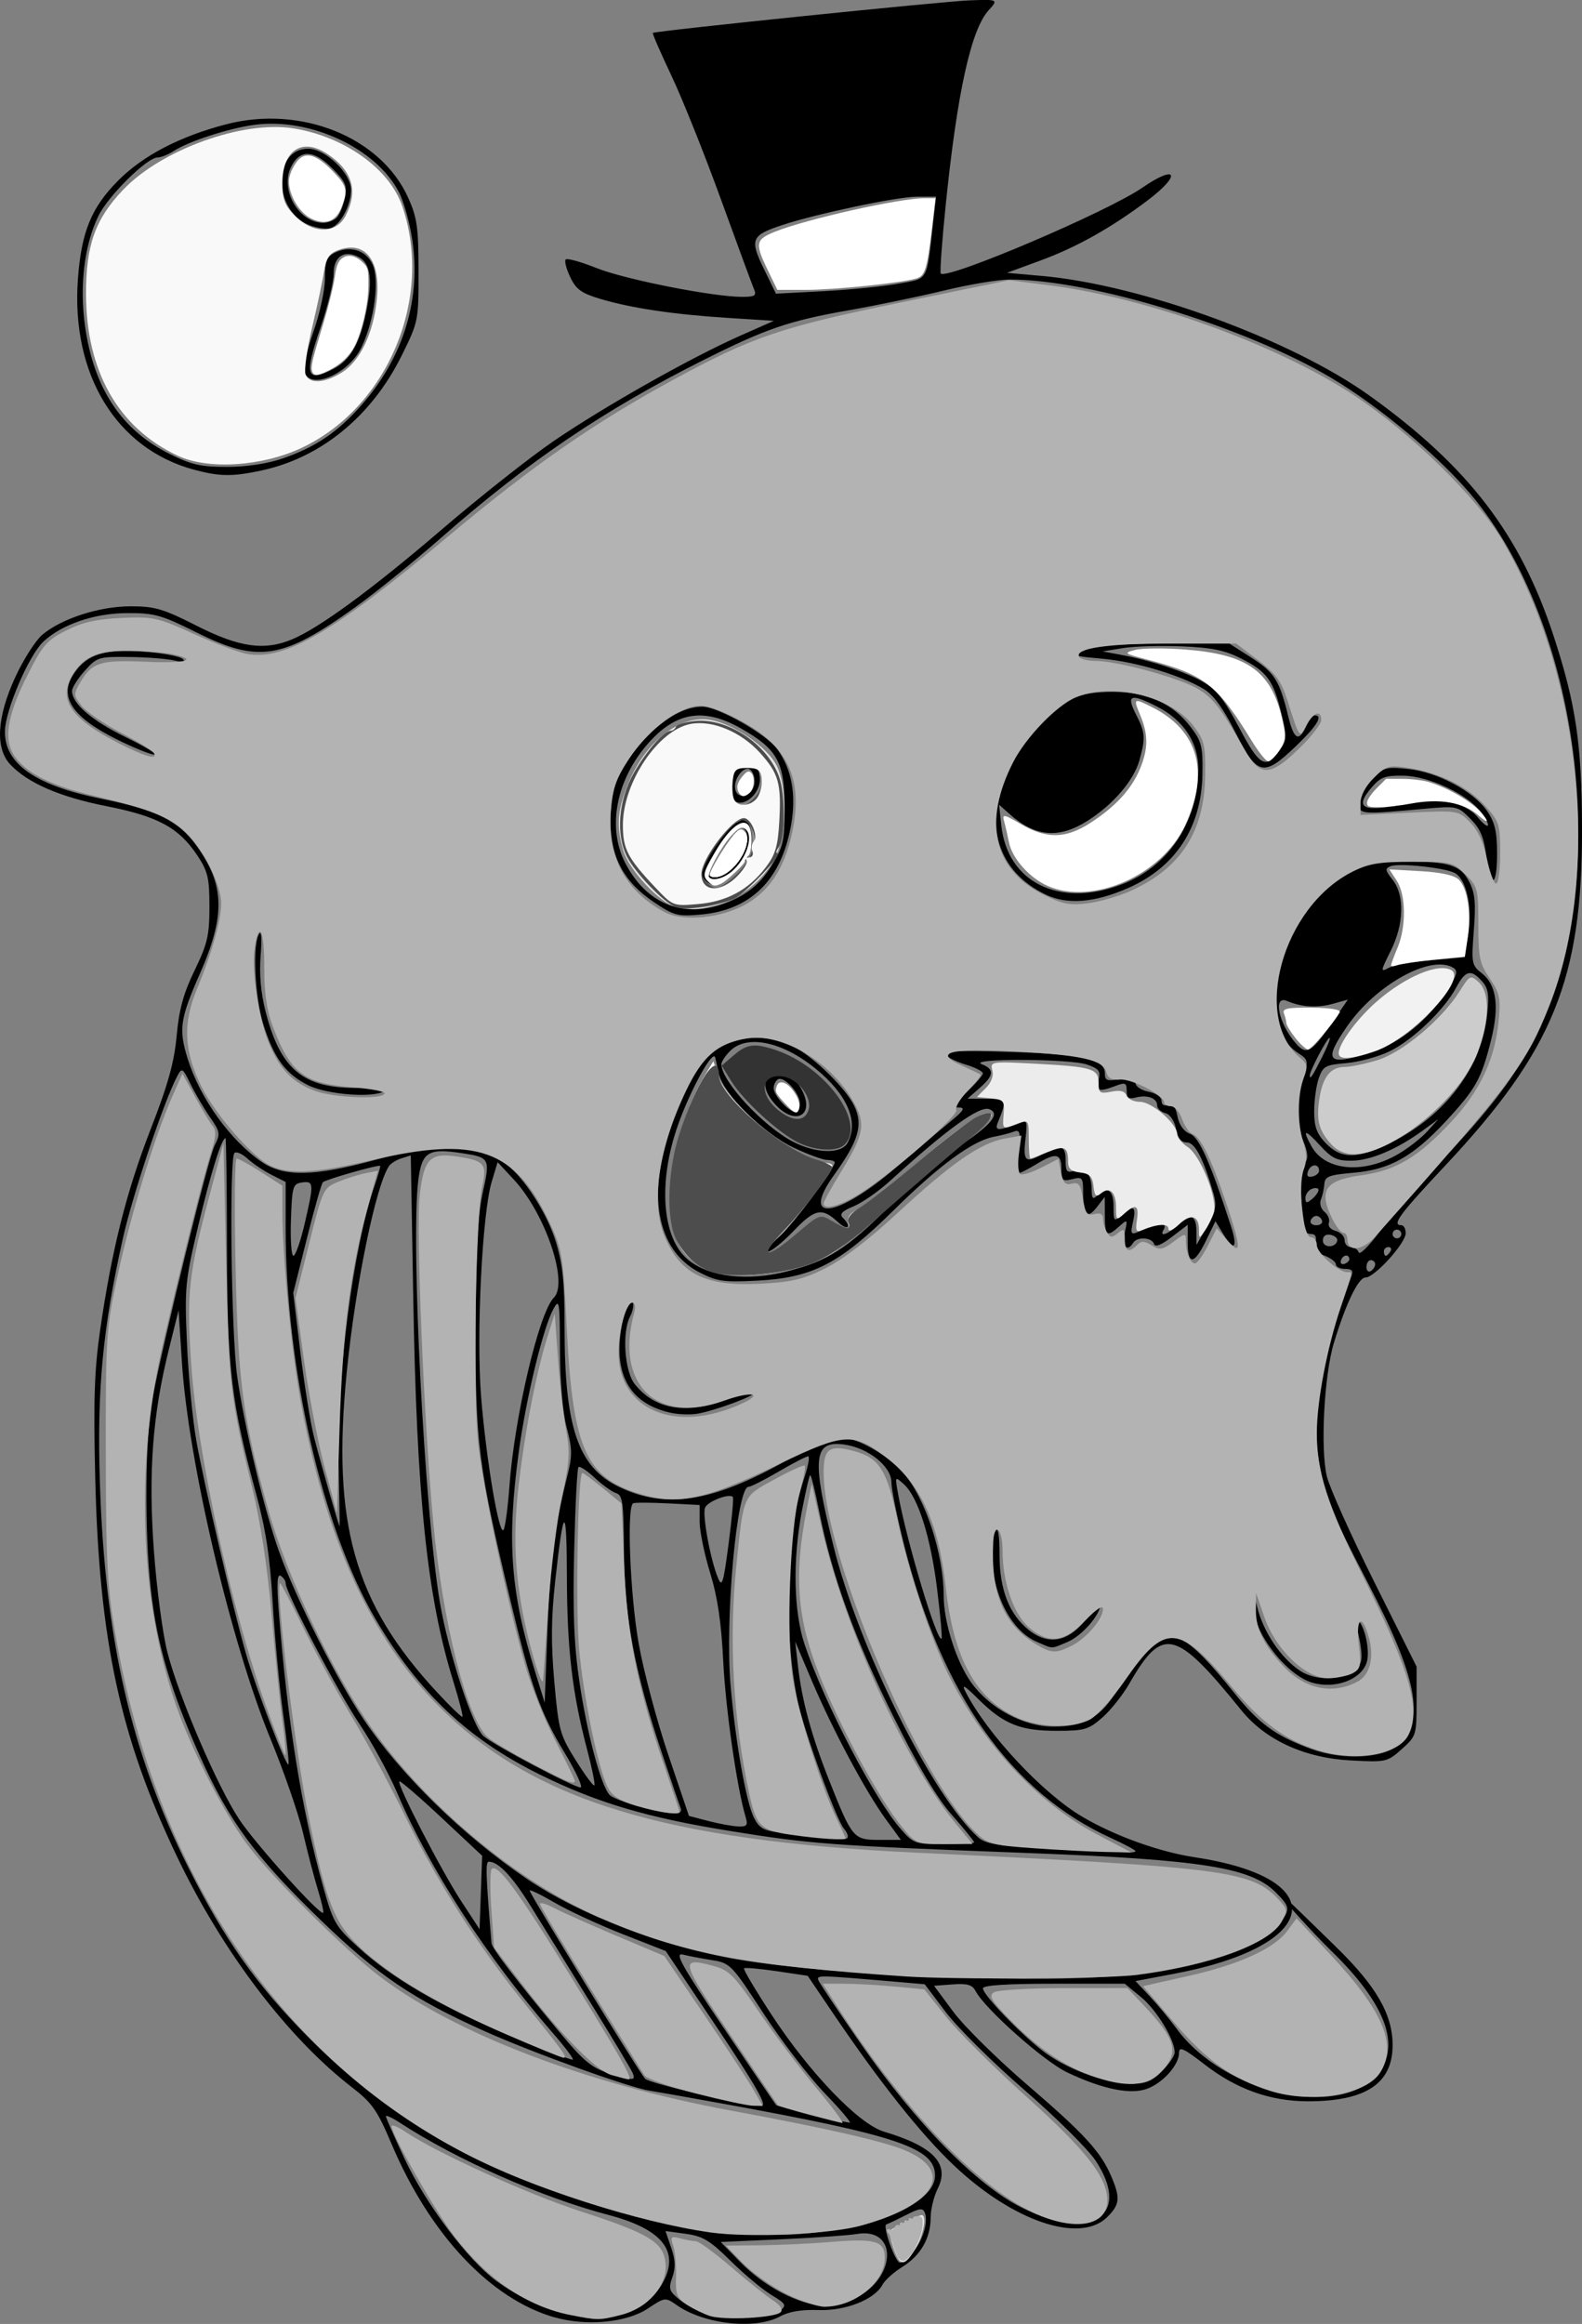 <?xml version="1.0" encoding="UTF-8" standalone="no"?>
<svg
   xmlns:dc="http://purl.org/dc/elements/1.1/"
   xmlns:cc="http://creativecommons.org/ns#"
   xmlns:rdf="http://www.w3.org/1999/02/22-rdf-syntax-ns#"
   xmlns:svg="http://www.w3.org/2000/svg"
   xmlns="http://www.w3.org/2000/svg"
   id="svg332"
   version="1.1"
   viewBox="0 0 96.047 141.071"
   height="141.071mm"
   width="96.047mm">
  <rect x="0" y="0" width="96.047" height="141.071" fill="#808080" stroke="none"/>
  <defs
     id="defs326" />
  <g
     transform="translate(-73.635,-61.679)"
     id="layer1">
    <path
       id="path514"
       d="m 107.303,202.352 c -3.897,-1.12 -7.567,-5.026 -9.901,-10.539 -0.861,-2.033 -1.175,-2.483 -2.39,-3.421 -3.898,-3.007 -7.854,-8.216 -10.61,-13.97 -3.471,-7.246 -4.748,-13.143 -4.985,-23.019 -0.114,-4.746 -0.053,-6.57 0.299,-8.996 0.707,-4.876 1.593,-8.397 3.071,-12.195 1.053,-2.706 1.427,-4.05 1.574,-5.665 0.146,-1.598 0.413,-2.571 1.091,-3.969 0.779,-1.606 0.898,-2.118 0.898,-3.856 0,-1.744 -0.094,-2.146 -0.73,-3.107 -1.118,-1.69 -2.39,-2.381 -5.521,-2.999 -2.834,-0.56 -4.782,-1.404 -5.84,-2.531 -0.926,-0.987 -0.816,-2.875 0.311,-5.317 0.491,-1.064 1.227,-2.215 1.636,-2.559 1.173,-0.987 3.467,-1.725 5.362,-1.725 1.466,0 1.978,0.151 4.025,1.189 2.571,1.304 4.093,1.519 5.772,0.818 1.655,-0.691 4.875,-3.054 9.074,-6.656 2.292,-1.967 5.36,-4.391 6.816,-5.386 3.06,-2.092 8.343,-5.075 11.312,-6.387 l 2.053,-0.908 -2.762,-0.175 c -3.316,-0.21 -5.88,-0.591 -7.772,-1.155 -1.152,-0.343 -1.477,-0.578 -1.833,-1.326 -0.238,-0.5 -0.361,-0.982 -0.272,-1.07 0.089,-0.089 0.936,0.149 1.882,0.527 1.718,0.687 7.063,1.744 8.821,1.744 0.783,0 0.897,-0.072 0.73,-0.463 -0.109,-0.255 -1.012,-2.706 -2.007,-5.448 -0.995,-2.742 -2.348,-6.124 -3.008,-7.516 -0.659,-1.392 -1.168,-2.559 -1.13,-2.594 0.134,-0.123 17.629,-1.92 19.251,-1.978 1.716,-0.061 1.733,-0.052 1.138,0.602 -1.067,1.172 -1.903,4.957 -2.605,11.802 -0.229,2.235 -0.365,4.115 -0.301,4.179 0.394,0.394 10.087,-3.732 12.228,-5.205 2.131,-1.466 2.408,-0.802 0.323,0.771 -2.198,1.657 -4.299,2.836 -6.498,3.644 l -2.035,0.748 2.117,0.188 c 6.063,0.54 15.144,3.858 19.903,7.272 6.002,4.306 9.158,8.43 11.174,14.599 1.351,4.134 1.709,6.563 1.72,11.676 0.021,9.112 -1.747,13.468 -8.303,20.455 -2.791,2.974 -3.268,3.622 -2.667,3.622 0.146,0 0.265,0.218 0.265,0.485 0,0.605 -1.892,2.69 -2.44,2.69 -0.433,0 -1.188,1.561 -1.919,3.969 -0.595,1.959 -0.831,6.474 -0.425,8.114 0.174,0.703 1.471,3.587 2.881,6.408 l 2.564,5.13 v 2.101 c 0,2.055 -0.02,2.119 -0.899,2.905 -0.877,0.784 -0.953,0.801 -3.084,0.689 -2.825,-0.148 -5.192,-1.234 -6.668,-3.059 -3.991,-4.934 -4.771,-5.117 -6.795,-1.596 -0.394,0.685 -1.128,1.608 -1.633,2.051 -0.836,0.734 -1.08,0.805 -2.786,0.805 -2.215,0 -3.222,-0.412 -4.766,-1.947 -0.815,-0.811 -1.013,-0.923 -0.76,-0.434 1.333,2.588 4.688,6.179 7.104,7.602 1.965,1.158 4.669,2.13 6.831,2.457 8.404,1.27 7.672,5.381 -1.26,7.069 l -2.35,0.444 0.876,0.937 c 0.482,0.515 1.203,1.385 1.604,1.933 2.896,3.962 9.885,5.549 12.22,2.774 1.441,-1.713 0.481,-4.27 -2.803,-7.466 -1.167,-1.136 -3.254,-3.448 -3.181,-3.521 0.073,-0.073 2.278,2.12 3.445,3.256 2.454,2.388 3.449,4.112 3.449,5.977 0,2.33 -1.623,3.408 -5.131,3.408 -2.295,0 -4.349,-0.733 -6.299,-2.247 -1.248,-0.969 -1.535,-1.1 -1.535,-0.699 0,0.71 -0.908,1.761 -1.864,2.157 -1.008,0.417 -2.713,0.084 -4.924,-0.962 -1.404,-0.664 -5.005,-3.863 -5.57,-4.948 -0.195,-0.374 -0.502,-0.462 -1.384,-0.397 l -1.134,0.084 1.177,1.587 c 0.647,0.873 2.676,2.874 4.508,4.447 3.478,2.986 4.463,4.067 5.103,5.598 0.528,1.263 0.485,1.651 -0.266,2.402 -1.651,1.651 -5.733,0.273 -9.34,-3.153 -1.995,-1.895 -4.473,-5.016 -7.306,-9.2 l -1.548,-2.287 -1.88,-0.279 c -1.034,-0.153 -1.927,-0.232 -1.985,-0.175 -0.057,0.057 0.699,1.331 1.681,2.831 2.312,3.531 5.291,6.627 6.813,7.082 3.021,0.903 4.017,1.96 3.265,3.466 -0.236,0.472 -0.428,1.263 -0.428,1.757 0,1.242 -0.61,2.303 -1.717,2.987 -0.515,0.318 -1.057,0.805 -1.206,1.083 -0.484,0.904 -2.255,1.601 -3.91,1.539 -0.99,-0.037 -1.772,0.092 -2.295,0.38 -1.5,0.825 -4.603,0.493 -6.273,-0.67 -0.714,-0.497 -0.722,-0.496 -1.778,0.203 -1.29,0.854 -3.726,1.08 -5.655,0.526 z m 5.192,-0.647 c 0.41,-0.235 0.976,-0.798 1.257,-1.252 1.25,-2.018 0.205,-3.433 -3.193,-4.325 -4.03,-1.058 -9.204,-3.345 -12.634,-5.585 -0.473,-0.309 -0.86,-0.488 -0.86,-0.399 0,0.089 0.516,1.262 1.146,2.606 1.274,2.716 3.822,6.107 5.539,7.373 2.923,2.154 6.588,2.818 8.745,1.583 z m 8.511,0.237 c 0.396,-0.329 0.344,-0.42 -0.545,-0.957 -0.541,-0.326 -1.652,-1.256 -2.47,-2.065 -1.251,-1.238 -1.683,-1.499 -2.72,-1.641 l -1.233,-0.169 0.346,1.008 c 0.255,0.741 0.274,1.217 0.071,1.798 -0.248,0.711 -0.2,0.85 0.481,1.393 0.416,0.332 1.179,0.722 1.695,0.868 1.258,0.355 3.831,0.217 4.375,-0.235 z m 4.367,-0.694 c 2.646,-1.059 2.89,-4.395 0.29,-3.96 -0.522,0.087 -2.596,0.233 -4.609,0.323 l -3.659,0.164 1.146,1.178 c 1.504,1.546 3.598,2.638 5.175,2.699 0.324,0.013 1.07,-0.169 1.657,-0.404 z m 3.64,-2.814 c 0.617,-0.661 0.994,-1.847 0.772,-2.426 -0.121,-0.315 -0.306,-0.295 -1.124,0.122 -0.538,0.274 -1.083,0.534 -1.211,0.576 -0.256,0.085 0.542,2.324 0.829,2.324 0.098,0 0.428,-0.268 0.734,-0.595 z m -2.869,-1.795 c 2.709,-0.731 4.258,-1.788 4.258,-2.907 0,-1.663 -2.277,-2.431 -12.965,-4.369 -2.11,-0.383 -4.075,-0.731 -4.366,-0.774 -1.227,-0.182 -7.113,-2.307 -10.054,-3.629 -4.326,-1.944 -6.46,-3.392 -9.896,-6.711 -3.985,-3.85 -5.58,-6.011 -7.336,-9.941 -1.794,-4.014 -2.622,-6.815 -2.99,-10.113 -0.399,-3.577 -0.352,-9.291 0.095,-11.627 0.697,-3.641 3.392,-14.602 3.778,-15.362 0.354,-0.698 0.333,-0.822 -0.292,-1.723 -0.37,-0.534 -0.9,-1.437 -1.176,-2.006 -0.473,-0.973 -0.52,-1.002 -0.795,-0.488 -0.805,1.504 -2.711,7.187 -3.311,9.871 -1.222,5.467 -1.568,9.094 -1.399,14.677 0.29,9.575 1.884,16.539 5.385,23.521 2.187,4.362 4.126,7.109 7.223,10.235 4.148,4.186 8.596,7.053 14.107,9.093 7.958,2.946 14.429,3.685 19.735,2.253 z m 14.253,-0.402 c 0.861,-0.603 0.768,-1.871 -0.248,-3.405 -0.46,-0.694 -2.404,-2.622 -4.321,-4.284 -1.917,-1.662 -4.062,-3.787 -4.768,-4.721 l -1.283,-1.698 -1.606,-0.138 c -4.977,-0.427 -4.972,-0.427 -4.841,-0.091 0.071,0.181 1.244,1.937 2.608,3.901 3.317,4.779 7.03,8.552 9.725,9.883 2.15,1.062 3.742,1.248 4.734,0.553 z m -16.674,-7.474 c -0.956,-0.99 -2.635,-3.177 -3.732,-4.859 -1.941,-2.977 -2.024,-3.063 -3.134,-3.239 -0.627,-0.1 -1.422,-0.251 -1.766,-0.337 -0.516,-0.129 -0.08,0.654 2.477,4.444 1.707,2.53 3.142,4.643 3.19,4.694 0.076,0.084 3.849,0.984 4.461,1.065 0.133,0.018 -0.54,-0.778 -1.496,-1.768 z m -6.522,-3.954 -3.147,-4.696 -2.608,-1.023 c -1.435,-0.563 -3.293,-1.422 -4.13,-1.91 -0.837,-0.488 -1.521,-0.819 -1.521,-0.735 0,0.205 6.615,10.989 7.002,11.415 0.268,0.295 5.826,1.57 7.088,1.626 0.333,0.015 -0.422,-1.301 -2.683,-4.676 z m 26.979,2.6 c 0.425,-0.425 0.773,-0.939 0.773,-1.141 0,-0.778 -1.091,-2.572 -2.039,-3.354 l -0.992,-0.817 h -4.305 c -2.856,0 -4.305,0.094 -4.305,0.28 0,0.428 2.633,3.122 3.912,4.004 1.459,1.006 3.584,1.757 5.038,1.782 0.927,0.016 1.292,-0.128 1.918,-0.754 z m -32.124,0.13 c -0.08,-0.208 -1.239,-2.143 -2.576,-4.299 -1.337,-2.156 -2.965,-4.787 -3.619,-5.846 -1.109,-1.796 -1.964,-2.705 -2.546,-2.705 -0.212,0 -0.187,0.755 0.16,4.945 0.027,0.323 1.519,2.268 4.303,5.609 1.277,1.532 1.82,1.976 2.778,2.272 1.544,0.476 1.673,0.478 1.499,0.025 z m -4.835,-2.421 c -4.058,-4.67 -7.488,-9.956 -9.467,-14.589 -0.511,-1.196 -1.537,-3.076 -2.28,-4.177 -1.309,-1.94 -4.496,-8.006 -4.496,-8.558 0,-0.15 -0.135,-0.355 -0.299,-0.457 -0.219,-0.135 -0.25,0.447 -0.117,2.167 0.51,6.597 1.375,11.976 2.675,16.639 0.622,2.232 0.756,2.466 2.14,3.734 2.064,1.891 5.025,3.612 9.284,5.395 2.006,0.84 3.694,1.483 3.751,1.431 0.057,-0.053 -0.479,-0.766 -1.191,-1.585 z m 34.953,-3.56 c 4.496,-0.509 8.022,-1.687 9.081,-3.033 0.74,-0.94 0.727,-1.08 -0.174,-1.981 -1.504,-1.504 -4.49,-1.978 -14.992,-2.379 -12.132,-0.464 -13.154,-0.539 -18.124,-1.338 -5.012,-0.806 -8.061,-1.708 -11.509,-3.404 -4.409,-2.169 -7.414,-5.009 -10.032,-9.476 -3.217,-5.49 -5.446,-15.207 -5.446,-23.736 v -2.783 l -0.86,-0.435 c -0.473,-0.239 -1.127,-0.679 -1.454,-0.978 -0.327,-0.299 -0.684,-0.454 -0.794,-0.344 -0.325,0.325 -0.199,10.934 0.161,13.517 0.427,3.065 1.65,8.183 2.561,10.716 1.007,2.801 3.512,7.762 5.131,10.161 2.278,3.375 6.007,7.018 9.887,9.657 3.212,2.185 8.281,4.128 12.77,4.895 5.909,1.01 18.723,1.517 23.795,0.943 z m -41.727,-9.533 c -1.352,-1.267 -2.506,-2.26 -2.563,-2.208 -0.172,0.158 2.535,5.404 3.743,7.252 l 1.124,1.72 0.078,-2.23 0.078,-2.23 z m -7.512,4.37 c -0.222,-0.721 -0.626,-2.263 -0.897,-3.427 -0.271,-1.164 -1.163,-3.746 -1.982,-5.738 -2.4,-5.835 -4.989,-16.837 -5.375,-22.837 l -0.204,-3.175 -0.592,2.381 c -0.994,4 -1.253,7.5 -0.904,12.243 0.168,2.289 0.537,5.054 0.819,6.145 0.704,2.722 3.046,8.162 4.364,10.141 1.012,1.518 4.905,5.847 5.092,5.66 0.046,-0.046 -0.099,-0.673 -0.321,-1.394 z m 49.636,-2.349 c 0,-0.062 -0.67,-0.42 -1.489,-0.794 -6.09,-2.788 -10.26,-8.699 -12.559,-17.799 -0.423,-1.675 -0.769,-3.384 -0.769,-3.798 0,-0.965 -1.418,-2.094 -2.874,-2.289 -1.861,-0.25 -1.973,0.808 -0.65,6.138 1.54,6.206 5.989,15.171 8.784,17.7 0.465,0.421 1.174,0.526 4.59,0.685 2.222,0.103 4.249,0.206 4.504,0.229 0.255,0.023 0.463,-0.009 0.463,-0.071 z m -9.79,-0.533 c 0,-0.064 -0.607,-0.808 -1.349,-1.654 -0.929,-1.057 -2.042,-2.931 -3.571,-6.007 -2.336,-4.701 -3.724,-8.538 -4.486,-12.404 -0.252,-1.277 -0.503,-2.277 -0.558,-2.222 -0.055,0.055 -0.276,1.021 -0.492,2.147 -0.575,3.003 -0.51,6.145 0.167,8.15 1.197,3.543 4.233,9.364 5.837,11.192 0.769,0.876 0.878,0.914 2.627,0.914 1.004,0 1.825,-0.053 1.825,-0.117 z m -7.673,-0.359 c 0,-0.116 -0.104,-0.325 -0.231,-0.463 -0.45,-0.49 -2.464,-6.037 -2.818,-7.761 -0.875,-4.258 -0.713,-10.22 0.365,-13.412 0.267,-0.79 0.391,-1.436 0.275,-1.436 -0.115,0 -0.92,0.417 -1.789,0.926 -0.869,0.509 -1.693,0.926 -1.832,0.926 -0.706,0 -1.431,7.975 -1.091,12.004 0.289,3.427 0.951,7.175 1.432,8.105 0.334,0.645 0.592,0.776 1.783,0.905 0.766,0.083 1.75,0.193 2.186,0.244 1.503,0.177 1.72,0.172 1.72,-0.039 z m 2.304,-1.045 c -1.22,-1.672 -3.233,-5.44 -4.484,-8.39 l -1.014,-2.392 0.164,1.455 c 0.24,2.122 0.826,4.272 1.906,6.991 1.39,3.501 1.467,3.592 3.03,3.592 h 1.315 z m -8.507,-0.132 c -0.525,-1.739 -1.217,-6.553 -1.361,-9.459 -0.117,-2.363 -0.345,-3.897 -0.798,-5.371 -0.349,-1.135 -0.634,-2.525 -0.634,-3.087 v -1.023 l -1.918,-0.098 c -1.055,-0.054 -2.008,-0.057 -2.117,-0.006 -0.403,0.186 -0.189,5.579 0.34,8.547 0.296,1.663 1.103,4.69 1.792,6.727 l 1.254,3.704 1.184,0.309 c 0.651,0.17 1.466,0.319 1.81,0.331 0.529,0.018 0.598,-0.071 0.447,-0.574 z m -3.943,-0.529 c -0.075,-0.182 -0.612,-1.759 -1.194,-3.506 -1.613,-4.84 -2.228,-8.145 -2.252,-12.106 -0.018,-2.952 -0.077,-3.393 -0.476,-3.519 -0.251,-0.08 -0.836,-0.499 -1.3,-0.933 -0.464,-0.433 -0.908,-0.724 -0.986,-0.645 -0.078,0.078 -0.195,2.374 -0.26,5.101 -0.089,3.749 -0.011,5.685 0.321,7.938 0.462,3.138 1.314,6.331 1.832,6.859 0.338,0.345 2.859,1.08 3.835,1.118 0.396,0.015 0.569,-0.095 0.481,-0.307 z m -7.06,-3.388 c -1.485,-2.471 -2.021,-3.981 -3.282,-9.246 -1.944,-8.116 -2.127,-9.556 -2.106,-16.536 0.014,-4.705 0.125,-6.83 0.429,-8.202 0.463,-2.091 0.437,-2.139 -1.312,-2.403 -2.005,-0.303 -2.386,-0.059 -2.601,1.664 -0.463,3.705 0.376,20.073 1.312,25.61 0.513,3.036 1.994,7.569 2.654,8.125 0.673,0.567 5.459,3.098 5.883,3.111 0.168,0.005 -0.271,-0.95 -0.975,-2.122 z m 1.38,-0.172 c -0.904,-3.425 -1.217,-6.088 -1.229,-10.458 -0.012,-4.515 -0.196,-4.456 -0.71,0.226 -0.247,2.25 -0.26,3.795 -0.053,6.123 0.261,2.935 0.335,3.207 1.299,4.75 0.562,0.9 1.071,1.588 1.13,1.529 0.059,-0.059 -0.138,-1.035 -0.437,-2.17 z m -18.455,-2.153 c -0.226,-1.628 -0.512,-4.654 -0.634,-6.726 -0.168,-2.837 -0.419,-4.485 -1.016,-6.677 -1.506,-5.527 -1.749,-7.575 -1.761,-14.883 -0.006,-3.674 -0.047,-6.681 -0.091,-6.681 -0.234,-1.3e-4 -0.898,2.133 -1.649,5.297 -0.802,3.38 -0.838,3.753 -0.69,7.138 0.086,1.965 0.339,4.614 0.562,5.888 0.464,2.65 2.242,10.282 3.037,13.029 0.597,2.065 2.42,6.807 2.562,6.665 0.05,-0.05 -0.094,-1.423 -0.32,-3.051 z m 67.731,1.828 c 1.605,-1.508 1.121,-4.031 -1.883,-9.808 -2.295,-4.413 -2.627,-5.254 -3.002,-7.601 -0.429,-2.686 0.296,-6.671 2,-10.986 0.139,-0.352 0.05,-0.463 -0.375,-0.463 -0.307,0 -0.557,-0.122 -0.557,-0.271 0,-0.149 -0.311,-0.389 -0.691,-0.534 -0.511,-0.194 -0.655,-0.399 -0.554,-0.787 0.089,-0.339 0.006,-0.524 -0.235,-0.524 -0.205,0 -0.382,-0.089 -0.394,-0.198 -0.012,-0.109 -0.069,-0.556 -0.127,-0.992 -0.058,-0.437 -0.106,-0.972 -0.107,-1.191 -7.9e-4,-0.218 -0.003,-0.682 -0.005,-1.031 -0.002,-0.349 0.116,-0.779 0.263,-0.955 0.183,-0.22 0.141,-0.623 -0.132,-1.276 -0.495,-1.186 -0.503,-2.127 -0.031,-3.696 0.356,-1.184 0.348,-1.234 -0.259,-1.632 -1.091,-0.715 -1.51,-1.887 -1.371,-3.832 0.215,-3.007 1.809,-5.576 4.405,-7.097 1.027,-0.602 1.512,-0.706 3.329,-0.713 2.776,-0.011 3.474,0.205 4.009,1.241 0.347,0.67 0.403,1.276 0.275,2.939 -0.154,1.998 -0.132,2.118 0.484,2.603 0.902,0.709 1.077,2.009 0.552,4.1 -0.58,2.31 -0.924,2.926 -2.702,4.847 -2.019,2.18 -3.429,2.974 -5.624,3.162 -1.503,0.129 -1.752,0.224 -1.784,0.679 -0.021,0.291 -0.115,0.718 -0.21,0.95 -0.098,0.238 -0.002,0.563 0.22,0.747 0.216,0.179 0.334,0.481 0.262,0.669 -0.074,0.193 0.107,0.405 0.413,0.485 0.299,0.078 0.544,0.332 0.544,0.564 0,0.232 0.169,0.422 0.375,0.422 0.206,0 0.423,0.143 0.481,0.319 0.058,0.175 0.628,-0.39 1.266,-1.257 0.638,-0.866 2.238,-2.706 3.556,-4.089 3.139,-3.292 4.708,-5.364 5.96,-7.871 4.538,-9.087 2.823,-24.281 -3.659,-32.412 -1.93,-2.421 -5.714,-5.63 -8.795,-7.458 -5.233,-3.106 -14.596,-5.97 -19.51,-5.969 -0.681,1.91e-4 -2.471,0.299 -3.979,0.665 -1.508,0.365 -4.127,0.908 -5.821,1.206 -3.616,0.636 -5.007,1.114 -8.81,3.023 -6.05,3.037 -10.647,6.154 -15.965,10.825 -1.601,1.406 -3.922,3.282 -5.159,4.169 -4.427,3.175 -5.885,3.406 -9.649,1.533 -2.145,-1.067 -2.552,-1.18 -4.233,-1.171 -1.976,0.01 -3.945,0.686 -5.067,1.74 -0.872,0.819 -2.298,4.138 -2.326,5.412 -0.043,1.987 1.826,3.301 5.852,4.116 3.366,0.681 4.665,1.322 5.772,2.846 1.72,2.367 1.772,4.223 0.22,7.755 -1.216,2.765 -1.306,3.393 -0.75,5.182 0.75,2.408 2.595,4.973 4.515,6.276 1.336,0.906 3.167,0.871 6.856,-0.131 3.976,-1.08 6.236,-1.005 7.969,0.265 1.077,0.789 2.479,2.968 3.004,4.669 0.423,1.369 0.537,2.469 0.537,5.193 0,6.103 0.817,8.512 3.294,9.711 2.866,1.387 5.736,0.928 10.255,-1.641 1.682,-0.956 2.673,-1.358 3.304,-1.34 0.981,0.028 2.761,1.059 3.733,2.163 1.316,1.494 2.433,4.907 2.433,7.433 0,1.599 0.764,4.003 1.675,5.272 1.132,1.576 3.181,2.672 4.995,2.672 1.916,0 2.877,-0.565 3.932,-2.31 0.499,-0.825 1.294,-1.906 1.768,-2.401 1.385,-1.448 2.354,-0.961 5.243,2.632 1.533,1.906 2.515,2.627 4.67,3.424 1.941,0.718 4.429,0.593 5.345,-0.268 z m -5.248,-3.74 c -1.598,-0.465 -3.627,-3.117 -3.57,-4.668 l 0.027,-0.738 0.192,0.794 c 0.368,1.524 1.439,3.117 2.618,3.895 0.887,0.585 2.384,0.604 3.188,0.041 0.497,-0.348 0.591,-0.611 0.499,-1.389 -0.063,-0.528 -0.213,-1.188 -0.334,-1.466 -0.153,-0.353 -0.129,-0.45 0.08,-0.321 0.48,0.297 0.847,1.989 0.581,2.686 -0.385,1.013 -1.924,1.561 -3.28,1.167 z m -16.726,-2.479 c -1.598,-0.696 -2.729,-2.945 -2.736,-5.441 -0.001,-0.509 0.104,-1.095 0.235,-1.301 0.153,-0.242 0.237,0.287 0.237,1.486 0,2.094 0.598,3.611 1.795,4.552 1.276,1.003 2.561,0.664 3.671,-0.969 0.367,-0.539 0.667,-0.823 0.667,-0.63 0,0.648 -1.129,1.945 -2.015,2.315 -1.032,0.431 -0.829,0.432 -1.853,-0.013 z m -22.253,-13.91 c -2.077,-0.468 -3.116,-1.797 -3.087,-3.948 0.02,-1.454 0.584,-3.359 0.814,-2.745 0.065,0.174 -0.009,0.553 -0.164,0.843 -0.503,0.94 -0.346,3.319 0.271,4.103 1.232,1.566 3.139,1.879 5.674,0.931 0.816,-0.305 1.543,-0.495 1.616,-0.423 0.163,0.163 -2.391,1.118 -3.476,1.299 -0.437,0.073 -1.178,0.046 -1.647,-0.06 z m 1.779,-8.51 c -2.644,-1.367 -3.25,-4.813 -1.621,-9.205 0.457,-1.231 1.129,-2.689 1.492,-3.238 1.096,-1.656 3.511,-2.272 5.555,-1.418 1.206,0.504 3.412,2.589 3.96,3.744 0.553,1.166 0.282,2.098 -1.227,4.204 -2.074,2.896 0.162,2.628 3.755,-0.451 1.236,-1.059 2.719,-2.313 3.296,-2.786 0.835,-0.685 0.942,-0.861 0.526,-0.867 -0.434,-0.006 -0.354,-0.164 0.469,-0.93 0.546,-0.507 0.992,-1.021 0.992,-1.142 0,-0.121 -0.471,-0.36 -1.047,-0.533 -0.576,-0.173 -1.13,-0.447 -1.23,-0.61 -0.133,-0.216 0.957,-0.258 4.024,-0.156 4.427,0.147 5.662,0.434 5.662,1.315 0,0.427 0.134,0.474 0.926,0.325 0.721,-0.135 0.926,-0.087 0.926,0.22 0,0.225 0.339,0.461 0.794,0.552 0.457,0.091 0.794,0.327 0.794,0.554 0,0.243 0.153,0.336 0.398,0.243 0.286,-0.11 0.445,0.084 0.566,0.69 0.107,0.535 0.385,0.925 0.761,1.068 0.563,0.214 1.235,1.731 2.499,5.638 0.417,1.289 0.183,1.537 -0.457,0.484 l -0.495,-0.814 -0.574,1.181 c -0.713,1.468 -1.11,1.507 -1.11,0.11 v -1.072 l -0.97,0.74 c -0.658,0.502 -1.006,0.634 -1.08,0.41 -0.131,-0.394 -1.025,-0.44 -1.256,-0.065 -0.373,0.603 -0.696,0.231 -0.517,-0.595 0.182,-0.839 0.174,-0.848 -0.331,-0.397 -0.754,0.675 -0.871,0.587 -0.878,-0.661 l -0.006,-1.124 -0.467,0.607 c -0.588,0.765 -0.844,0.519 -0.844,-0.812 0,-0.98 -0.04,-1.033 -0.661,-0.877 -0.596,0.15 -0.661,0.087 -0.661,-0.633 0,-0.94 -0.331,-0.998 -1.528,-0.269 -0.476,0.29 -0.938,0.528 -1.026,0.528 -0.088,0 -0.102,-0.602 -0.031,-1.337 0.11,-1.15 0.069,-1.314 -0.297,-1.172 -0.234,0.091 -0.783,0.231 -1.219,0.313 -1.282,0.24 -3.318,1.733 -6.086,4.466 -3.301,3.258 -4.923,4.094 -8.288,4.267 -2.022,0.104 -2.436,0.045 -3.486,-0.497 z m 5.376,-0.085 c 2.43,-0.633 3.592,-1.378 6.156,-3.945 1.325,-1.327 3.248,-2.976 4.273,-3.663 1.933,-1.297 2.465,-1.96 1.784,-2.221 -0.587,-0.225 -2.552,1.194 -6.018,4.347 -0.694,0.631 -1.692,1.328 -2.218,1.547 -0.711,0.297 -0.879,0.476 -0.656,0.699 0.57,0.57 0.297,0.813 -0.296,0.263 -0.969,-0.9 -1.396,-0.816 -2.686,0.526 -0.664,0.691 -1.359,1.255 -1.543,1.253 -0.184,-0.002 0.102,-0.389 0.635,-0.86 0.856,-0.755 3.395,-4.154 3.395,-4.545 0,-0.081 -0.208,-0.148 -0.463,-0.148 -0.255,-1.1e-4 -1.177,-0.34 -2.051,-0.756 -1.812,-0.863 -4.247,-3.261 -4.509,-4.44 -0.092,-0.416 -0.196,-0.874 -0.232,-1.018 -0.132,-0.538 -1.506,1.956 -2.266,4.111 -1.22,3.46 -0.966,6.847 0.612,8.153 1.288,1.066 3.636,1.336 6.082,0.699 z m 25.835,-4.664 c -0.614,-2.142 -1.131,-3.143 -1.621,-3.143 -0.348,0 -0.55,-0.251 -0.666,-0.829 -0.098,-0.492 -0.365,-0.881 -0.655,-0.957 -0.269,-0.07 -0.489,-0.28 -0.489,-0.466 0,-0.44 -0.599,-0.66 -1.297,-0.478 -0.433,0.113 -0.555,0.023 -0.555,-0.408 0,-0.485 -0.084,-0.521 -0.679,-0.295 -1.016,0.386 -1.199,0.321 -1.026,-0.37 0.133,-0.53 0.024,-0.675 -0.696,-0.926 -1.039,-0.362 -7.297,-0.387 -6.397,-0.025 0.784,0.315 0.751,0.674 -0.132,1.451 l -0.728,0.64 1.155,0.008 c 1.219,0.009 1.245,0.065 0.682,1.44 -0.216,0.527 0.044,0.529 1.311,0.01 0.461,-0.189 0.491,-0.105 0.363,1.028 -0.152,1.347 0.012,1.47 1.119,0.837 1.016,-0.581 1.323,-0.485 1.323,0.415 0,0.707 0.072,0.789 0.562,0.633 0.651,-0.206 1.015,0.218 1.021,1.188 0.003,0.504 0.075,0.578 0.322,0.331 0.608,-0.608 1.005,-0.351 1.005,0.65 0,0.92 0.024,0.946 0.484,0.529 0.706,-0.639 0.903,-0.54 0.707,0.356 -0.201,0.913 -0.179,0.924 0.811,0.41 0.749,-0.388 1.309,-0.314 1.03,0.137 -0.286,0.462 0.325,0.248 0.805,-0.283 0.72,-0.796 1.19,-0.666 1.194,0.331 l 0.003,0.86 0.641,-1.121 c 0.522,-0.914 0.597,-1.275 0.402,-1.954 z m -22.225,-3.125 c 0.696,-1.3 -0.035,-2.964 -1.993,-4.54 -2.011,-1.617 -4.131,-2.044 -5.141,-1.034 -0.291,0.291 -0.529,0.654 -0.529,0.807 0,1.028 2.54,3.769 4.366,4.71 1.392,0.718 2.93,0.744 3.298,0.057 z m -4.369,-2.305 c -0.75,-0.809 -0.839,-1.552 -0.215,-1.791 0.69,-0.265 1.392,0.085 1.816,0.906 0.788,1.523 -0.401,2.18 -1.601,0.885 z m 1.468,-0.094 c 0,-0.625 -0.966,-1.676 -1.333,-1.449 -0.14,0.087 -0.255,0.329 -0.255,0.539 0,0.434 0.924,1.44 1.323,1.44 0.146,0 0.265,-0.238 0.265,-0.529 z m -29.834,-1.087 c -1.385,-0.686 -2.102,-1.658 -2.745,-3.723 -0.514,-1.652 -0.661,-4.835 -0.253,-5.48 0.141,-0.223 0.179,0.301 0.097,1.327 -0.09,1.119 0.011,2.271 0.298,3.389 0.897,3.501 2.262,4.652 5.502,4.641 1.12,-0.004 1.894,0.084 1.72,0.194 -0.676,0.429 -3.474,0.218 -4.619,-0.349 z m 20.974,-11.121 c -1.847,-1.243 -2.647,-2.757 -2.637,-4.989 0.006,-1.253 0.167,-2.023 0.595,-2.837 1.226,-2.332 3.332,-4.042 4.98,-4.042 0.953,0 3.912,1.68 4.558,2.587 0.887,1.246 1.159,2.768 0.828,4.626 -0.592,3.312 -2.442,5.137 -5.482,5.408 -1.398,0.124 -1.628,0.063 -2.841,-0.753 z m 5.115,-0.286 c 0.843,-0.434 1.475,-1.033 2.023,-1.919 0.723,-1.169 0.796,-1.495 0.796,-3.557 0,-2.73 -0.432,-3.517 -2.619,-4.768 -2.276,-1.302 -3.975,-1.032 -5.675,0.905 -1.929,2.198 -2.486,5.089 -1.39,7.227 1.425,2.778 4.019,3.577 6.864,2.113 z m -2.067,-1.12 c -0.259,-0.311 -0.15,-0.667 0.563,-1.846 1.264,-2.092 2.338,-2.323 2.338,-0.504 0,0.713 -0.215,1.152 -0.9,1.836 -0.977,0.977 -1.505,1.113 -2.002,0.514 z m 1.952,-0.957 c 0.746,-0.887 0.901,-1.957 0.316,-2.181 -0.237,-0.091 -0.664,0.332 -1.191,1.18 -0.452,0.727 -0.822,1.433 -0.822,1.569 0,0.549 1.054,0.196 1.696,-0.567 z m -0.269,-4.058 c -0.079,-0.206 -0.105,-0.712 -0.058,-1.124 0.073,-0.638 0.205,-0.75 0.88,-0.75 0.66,0 0.807,0.117 0.874,0.694 0.131,1.129 -1.327,2.143 -1.696,1.18 z m 1.322,-0.572 c 0.193,-0.502 -0.098,-1.216 -0.448,-1.099 -0.463,0.154 -0.809,0.888 -0.634,1.344 0.186,0.484 0.861,0.331 1.082,-0.245 z m 17.756,6.544 c -2.967,-1.412 -3.842,-4.312 -2.288,-7.582 0.826,-1.737 2.429,-3.544 3.795,-4.278 0.59,-0.317 1.432,-0.465 2.594,-0.457 2.079,0.015 3.593,0.705 4.681,2.134 0.662,0.869 0.74,1.18 0.713,2.847 -0.051,3.236 -1.617,5.648 -4.492,6.919 -2.028,0.897 -3.702,1.036 -5.004,0.417 z m 4.529,-0.605 c 2.878,-1.077 4.671,-3.738 4.713,-6.997 0.021,-1.617 -0.879,-2.991 -2.501,-3.819 -1.603,-0.818 -1.887,-0.717 -1.29,0.455 0.577,1.131 0.6,1.428 0.22,2.796 -0.342,1.231 -1.588,2.688 -3.145,3.677 -1.748,1.11 -3.18,0.987 -4.746,-0.41 l -0.631,-0.562 0.135,1.26 c 0.37,3.445 3.5,5.001 7.243,3.601 z m 22.199,-1.73 c -0.145,-1.162 -0.364,-1.676 -0.97,-2.283 -0.772,-0.772 -0.81,-0.78 -2.82,-0.598 -3.834,0.348 -3.88,0.345 -3.974,-0.317 -0.056,-0.392 0.2,-0.882 0.743,-1.425 0.778,-0.778 0.915,-0.819 2.281,-0.677 1.781,0.184 3.973,1.356 4.8,2.567 0.463,0.679 0.595,1.245 0.595,2.553 0,2.086 -0.404,2.197 -0.656,0.18 z m -0.314,-2.671 c -0.805,-1.083 -3.148,-2.19 -4.704,-2.221 -1.113,-0.022 -1.399,0.081 -1.93,0.699 -1.127,1.31 -0.547,1.557 2.265,0.968 1.774,-0.372 3.422,-0.039 4.147,0.837 0.713,0.861 0.897,0.627 0.221,-0.283 z m -14.91,-4.832 c -0.74,-1.471 -1.331,-2.285 -1.921,-2.645 -1.363,-0.831 -4.14,-1.665 -6.144,-1.844 -1.831,-0.164 -1.843,-0.17 -1.058,-0.534 0.563,-0.262 1.948,-0.372 4.767,-0.381 l 3.973,-0.012 1.356,0.869 c 1.393,0.893 1.702,1.388 2.229,3.562 0.341,1.408 0.639,1.571 1.084,0.595 0.166,-0.364 0.401,-0.661 0.523,-0.661 0.526,0 0.131,0.647 -1.142,1.867 -1.97,1.888 -2.349,1.804 -3.667,-0.817 z m 2.677,1.067 c 0.441,-0.607 0.45,-0.789 0.114,-2.198 -0.483,-2.027 -0.874,-2.57 -2.42,-3.356 -1.016,-0.516 -1.795,-0.678 -3.628,-0.754 -1.284,-0.053 -2.892,-0.006 -3.572,0.105 l -1.237,0.202 1.071,0.199 c 1.834,0.341 3.912,1.022 5.003,1.64 0.822,0.465 1.297,1.065 2.211,2.788 1.246,2.35 1.604,2.55 2.459,1.373 z m -70.628,-0.676 c -2.738,-1.37 -3.527,-2.621 -2.541,-4.029 0.794,-1.134 1.875,-1.466 4.188,-1.288 1.161,0.089 2.238,0.292 2.393,0.451 0.203,0.207 0.065,0.234 -0.49,0.097 -0.425,-0.105 -1.655,-0.203 -2.733,-0.217 -1.894,-0.025 -1.987,0.003 -2.733,0.838 -0.425,0.475 -0.772,1.025 -0.772,1.221 0,0.771 1.193,1.798 3.26,2.807 1.19,0.581 1.971,1.057 1.736,1.058 -0.235,0.001 -1.273,-0.421 -2.307,-0.938 z m 20.447,57.154 c -1.581,-5.102 -2.21,-11.138 -2.419,-23.213 l -0.15,-8.672 -0.561,0.175 c -0.308,0.096 -0.65,0.308 -0.76,0.47 -0.806,1.191 -2.049,7.26 -2.572,12.56 -0.903,9.139 0.453,13.944 5.463,19.356 0.815,0.88 1.52,1.563 1.567,1.516 0.047,-0.047 -0.209,-1.033 -0.568,-2.191 z m 6.209,-9.118 c 0.177,-0.946 0.493,-2.395 0.703,-3.221 0.336,-1.319 0.334,-1.686 -0.017,-3.032 -0.244,-0.938 -0.403,-2.766 -0.409,-4.717 -0.01,-2.96 -0.038,-3.135 -0.401,-2.466 -0.621,1.143 -1.646,5.369 -2.09,8.616 -0.747,5.455 -0.517,8.567 0.99,13.418 l 0.576,1.852 0.164,-4.366 c 0.09,-2.401 0.308,-5.14 0.485,-6.085 z m 23.178,3.567 c -0.391,-3.167 -1.16,-5.595 -2.018,-6.371 -0.547,-0.495 -0.547,-0.494 -0.358,0.559 0.518,2.883 2.377,9.074 2.645,8.807 0.049,-0.049 -0.072,-1.397 -0.269,-2.995 z m -12.404,-5.604 c -0.232,-0.232 -1.543,0.28 -1.688,0.658 -0.17,0.443 0.322,3.123 0.78,4.246 0.253,0.62 0.331,0.373 0.65,-2.047 0.2,-1.514 0.316,-2.799 0.258,-2.857 z m -13.565,-0.639 c 0.309,-4.239 1.798,-10.557 2.701,-11.459 0.903,-0.903 -0.527,-5.117 -2.432,-7.164 l -0.984,-1.058 -0.359,1.191 c -0.577,1.914 -0.942,9.305 -0.645,13.028 0.307,3.842 1.11,8.584 1.37,8.09 0.101,-0.191 0.258,-1.374 0.35,-2.627 z m -10.373,-1.429 c -0.124,-5.246 0.887,-13.058 2.174,-16.787 0.224,-0.649 0.382,-1.206 0.351,-1.237 -0.093,-0.093 -3.31,0.824 -3.477,0.991 -0.084,0.084 -0.523,1.63 -0.976,3.436 l -0.823,3.283 0.434,3.604 c 0.239,1.982 0.613,4.304 0.832,5.159 0.405,1.584 1.498,5.392 1.548,5.392 0.015,1.1e-4 -0.013,-1.728 -0.063,-3.841 z M 157.125,138.423 c 0,-0.137 -0.119,-0.249 -0.265,-0.249 -0.146,0 -0.265,0.186 -0.265,0.412 0,0.227 0.119,0.339 0.265,0.249 0.146,-0.09 0.265,-0.276 0.265,-0.412 z m -1.568,-0.322 c -0.033,-0.316 -0.396,-0.255 -0.509,0.086 -0.058,0.175 0.037,0.27 0.212,0.212 0.175,-0.058 0.309,-0.192 0.298,-0.298 z m -63.433,-2.11 c 0.579,-2.475 0.569,-2.635 -0.153,-2.532 -0.555,0.079 -0.601,0.232 -0.672,2.267 -0.042,1.201 0.025,2.183 0.15,2.183 0.125,0 0.429,-0.863 0.676,-1.918 z m 65.926,1.654 c 0.09,-0.146 0.037,-0.265 -0.117,-0.265 -0.154,0 -0.28,0.119 -0.28,0.265 0,0.146 0.052,0.265 0.117,0.265 0.064,0 0.19,-0.119 0.28,-0.265 z m -3.227,-0.658 c 0.029,-0.144 -0.156,-0.301 -0.411,-0.35 -0.29,-0.056 -0.463,0.074 -0.463,0.346 0,0.46 0.782,0.464 0.874,0.004 z m 3.889,-0.401 c 0,-0.146 -0.119,-0.265 -0.265,-0.265 -0.146,0 -0.265,0.119 -0.265,0.265 0,0.146 0.119,0.265 0.265,0.265 0.146,0 0.265,-0.119 0.265,-0.265 z m -4.813,-0.814 c -0.052,-0.156 -0.208,-0.284 -0.346,-0.284 -0.138,0 -0.294,0.128 -0.346,0.284 -0.052,0.156 0.104,0.284 0.346,0.284 0.243,0 0.398,-0.128 0.346,-0.284 z m -0.214,-1.856 c 0,-0.123 -0.179,-0.155 -0.397,-0.072 -0.218,0.084 -0.397,0.333 -0.397,0.553 0,0.326 0.074,0.34 0.397,0.072 0.218,-0.181 0.397,-0.43 0.397,-0.553 z m 0.034,-1.16 c 0.01,-0.447 -0.49,-0.445 -0.662,0.001 -0.113,0.295 -0.037,0.401 0.246,0.342 0.225,-0.047 0.413,-0.201 0.416,-0.343 z m 4.822,-1.031 c 0.604,-0.355 1.395,-0.975 1.759,-1.378 l 0.661,-0.732 -0.926,0.677 c -1.56,1.141 -3.167,1.829 -4.308,1.845 -0.92,0.013 -1.222,-0.132 -1.962,-0.939 -0.921,-1.005 -1.087,-0.983 -0.505,0.067 0.83,1.498 3.169,1.702 5.28,0.46 z m -0.417,-0.708 c 3.303,-1.651 5.471,-4.562 5.805,-7.796 0.121,-1.177 0.059,-1.562 -0.325,-1.985 -0.671,-0.741 -0.995,-0.659 -1.564,0.398 -0.736,1.367 -2.64,3.187 -4.046,3.867 -0.68,0.329 -1.862,0.651 -2.625,0.714 -1.266,0.105 -1.413,0.186 -1.668,0.917 -0.154,0.441 -0.279,1.343 -0.279,2.005 0,0.945 0.152,1.362 0.711,1.945 0.936,0.977 1.941,0.961 3.992,-0.064 z m -4.201,-5.213 c 0.312,-0.618 0.508,-1.124 0.435,-1.124 -0.15,0 -1.201,1.997 -1.201,2.283 0,0.29 0.153,0.058 0.767,-1.158 z m 2.729,-0.162 c 1.764,-0.531 3.424,-1.789 4.585,-3.474 0.848,-1.231 0.959,-1.532 0.64,-1.734 -1.339,-0.847 -4.71,1.01 -6.469,3.563 -1.427,2.072 -1.195,2.379 1.244,1.645 z m -2.258,-1.725 1.074,-1.557 -0.933,0.258 c -0.932,0.257 -1.895,0.195 -2.768,-0.178 -0.868,-0.371 -0.502,1.378 0.538,2.571 0.636,0.729 0.941,0.569 2.089,-1.094 z m 6.11,-3.947 2.041,-0.185 0.228,-1.436 c 0.262,-1.649 -0.113,-3.315 -0.829,-3.682 -0.618,-0.317 -3.356,-0.607 -3.87,-0.41 -0.364,0.14 -0.35,0.243 0.111,0.829 0.743,0.944 0.692,2.707 -0.126,4.335 -0.608,1.211 -0.617,1.281 -0.125,1.017 0.29,-0.155 1.446,-0.366 2.569,-0.468 z M 128.2,78.895 c 1.834,-0.338 1.678,-0.057 2.092,-3.757 l 0.171,-1.521 -1.155,0.002 c -1.216,0.003 -6.113,1.036 -8.212,1.733 -1.851,0.614 -1.953,0.862 -1.089,2.638 l 0.738,1.516 2.91,-0.154 c 1.601,-0.085 3.646,-0.29 4.545,-0.456 z m -42.796,11.293 c -4.706,-1.269 -7.457,-5.78 -7.041,-11.544 0.208,-2.886 0.818,-4.376 2.465,-6.023 1.509,-1.509 3.731,-2.664 6.533,-3.395 4.543,-1.186 9.399,0.773 11.058,4.46 0.539,1.197 0.624,1.804 0.627,4.443 0.003,3.016 -0.011,3.084 -1.016,5.118 -1.836,3.715 -4.929,6.239 -8.585,7.008 -1.728,0.363 -2.491,0.351 -4.041,-0.067 z m 5.363,-0.669 c 2.026,-0.697 3.365,-1.6 4.814,-3.247 2.557,-2.906 3.638,-6.456 3.074,-10.098 -0.154,-0.994 -0.508,-2.256 -0.787,-2.803 -1.372,-2.69 -5.418,-4.577 -8.81,-4.111 -1.554,0.214 -3.987,1.004 -4.869,1.582 -0.33,0.216 -0.77,0.393 -0.978,0.393 -0.647,0 -3.011,2.335 -3.604,3.559 -0.851,1.758 -1.151,4.22 -0.812,6.657 0.525,3.772 2.194,6.311 5.104,7.766 1.343,0.671 1.921,0.803 3.508,0.803 1.177,0 2.456,-0.191 3.359,-0.502 z m 1.348,-5.232 c -0.093,-0.243 0.15,-1.344 0.54,-2.447 0.39,-1.103 0.708,-2.567 0.707,-3.253 -0.002,-0.988 0.11,-1.308 0.54,-1.538 0.924,-0.495 1.926,-0.211 2.343,0.663 0.445,0.933 0.128,3.384 -0.652,5.027 -0.765,1.612 -3.062,2.634 -3.479,1.549 z m 1.748,-0.206 c 1.034,-0.535 1.591,-1.493 1.998,-3.437 0.408,-1.952 0.279,-2.969 -0.426,-3.346 -0.893,-0.478 -1.545,-0.056 -1.545,1.001 0,0.519 -0.363,2.001 -0.807,3.293 -0.991,2.886 -0.851,3.332 0.781,2.488 z m -1.507,-8.759 c -2.15,-0.904 -2.161,-4.616 -0.013,-4.616 1.047,0 2.604,1.495 2.604,2.5 0,0.955 -0.664,2.167 -1.275,2.326 -0.276,0.072 -0.869,-0.023 -1.316,-0.211 z m 1.763,-0.474 c 0.162,-0.196 0.37,-0.729 0.461,-1.185 0.142,-0.709 0.028,-0.967 -0.785,-1.78 -1.129,-1.129 -1.977,-1.144 -2.502,-0.045 -0.662,1.385 0.491,3.366 1.96,3.366 0.314,0 0.703,-0.16 0.866,-0.356 z"
       style="fill:#000000;stroke-width:0.265" />
    <path
       transform="matrix(0.265,0,0,0.265,73.635,61.679)"
       id="path76"
       d="m 301.981,400.951 c -7.47,-2.334 -12.94,-6.341 -19.665,-14.404 -12.242,-14.677 -15.397,-14.894 -24.527,-1.687 -2.874,4.157 -6.523,8.23 -8.11,9.05 -3.924,2.029 -11.619,1.841 -16.565,-0.406 -9.567,-4.345 -14.63,-13.544 -16.42,-29.836 -1.63,-14.834 -5.768,-23.819 -13.785,-29.933 -7.369,-5.62 -9.606,-5.482 -24.078,1.485 -18.041,8.686 -23.925,9.836 -33.55,6.556 -11.259,-3.836 -14.085,-10.71 -15.433,-37.542 -0.833,-16.572 -1.073,-18.063 -3.873,-24.047 -7.948,-16.985 -16.704,-20.063 -40.958,-14.396 -12.625,2.95 -19.138,3.275 -23.226,1.161 -4.268,-2.207 -12.617,-11.872 -15.701,-18.174 -3.991,-8.157 -4.241,-14.372 -0.903,-22.389 3.38,-8.117 5.483,-15.589 5.486,-19.487 0.003,-4.2 -4.098,-12.397 -8.11,-16.207 -3.771,-3.583 -8.05,-5.311 -20.434,-8.252 -9.995,-2.374 -15.437,-4.96 -18.438,-8.763 -3.026,-3.835 -2.26,-9.376 2.639,-19.094 3.43,-6.804 4.424,-7.949 8.837,-10.175 3.701,-1.867 6.946,-2.599 12.685,-2.861 7.223,-0.331 8.272,-0.1 16.527,3.636 4.848,2.194 10.317,4.262 12.152,4.595 8.742,1.588 19.935,-4.971 46.663,-27.344 18.889,-15.811 33.05,-25.645 51,-35.414 18.089,-9.844 24.741,-12.106 52.214,-17.752 l 24.786,-5.094 9.413,1.204 c 22.397,2.866 52.095,13.607 69.621,25.182 13.142,8.68 28.347,23.57 34.08,33.375 18.017,30.814 22.573,76.356 10.65,106.464 -5.256,13.273 -8.353,17.381 -39.767,52.747 -3.034,3.416 -6.498,3.76 -6.498,0.646 0,-0.766 -0.417,-1.393 -0.927,-1.393 -0.51,0 -1.635,-1.419 -2.5,-3.154 -3.252,-6.518 -1.712,-8.885 6.51,-10.009 7.989,-1.093 13.048,-4.084 20.653,-12.215 6.764,-7.23 10.133,-14.49 10.962,-23.622 0.432,-4.753 0.147,-6.015 -2.1,-9.294 -2.3,-3.357 -2.599,-4.778 -2.599,-12.327 0,-8.097 -0.149,-8.682 -2.923,-11.456 -2.808,-2.808 -3.286,-2.923 -12.14,-2.923 -7.542,0 -10.032,0.407 -13.698,2.238 -16.076,8.029 -23.21,33.555 -11.954,42.775 1.56,1.277 1.675,1.964 0.741,4.42 -1.481,3.895 -1.534,10.496 -0.12,14.783 0.823,2.495 0.854,4.286 0.107,6.25 -1.433,3.769 -0.202,15.535 1.625,15.535 0.749,0 1.362,0.815 1.362,1.812 0,1.791 4.946,6.188 6.96,6.188 1.341,0 1.432,-0.501 -1.448,7.965 -3.162,9.295 -5.512,21.634 -5.512,28.936 0,8.83 2.422,16.359 10.489,32.6 10.947,22.041 13.482,30.948 10.431,36.65 -2.387,4.461 -12.111,6.062 -20.633,3.399 z m 9.012,-15.728 c 2.809,-1.472 3.881,-5.445 2.676,-9.918 -1.567,-5.821 -3.102,-4.847 -2.357,1.495 0.562,4.784 0.4,5.523 -1.426,6.5 -1.133,0.606 -3.691,1.102 -5.684,1.102 -5.161,0 -11.978,-6.568 -14.55,-14.018 l -1.892,-5.482 -0.029,4 c -0.03,4.19 1.901,8.099 6.322,12.796 4.927,5.234 11.192,6.538 16.94,3.525 z m -65.337,-8.301 c 3.347,-1.731 7.039,-6.114 7.039,-8.356 0,-0.987 -1.494,-0.012 -4.037,2.635 -4.831,5.028 -8.305,5.467 -12.87,1.626 -3.554,-2.99 -6.093,-10.328 -6.093,-17.606 0,-5.031 -1.896,-6.864 -2.14,-2.068 -0.598,11.761 2.335,18.878 9.64,23.389 3.631,2.243 4.762,2.294 8.461,0.381 z m -75.681,-55.411 c 5.239,-2.409 2.091,-2.857 -4.281,-0.609 -15.443,5.449 -24.865,-3.912 -20.384,-20.25 0.361,-1.316 0.173,-2.25 -0.452,-2.25 -1.374,0 -3.151,6.385 -3.158,11.349 -0.019,13.303 13.075,18.749 28.275,11.76 z m 19.004,-30.928 c 3.984,-1.961 10.009,-6.566 16.706,-12.769 12.192,-11.291 18.967,-16.006 24.409,-16.987 l 3.9,-0.703 -0.555,4.139 c -0.305,2.277 -0.163,4.381 0.315,4.677 0.479,0.296 2.633,-0.361 4.788,-1.46 l 3.917,-1.998 0.616,3.078 c 0.48,2.4 1.032,2.969 2.509,2.583 1.558,-0.407 2.006,0.212 2.531,3.492 0.534,3.342 0.956,3.904 2.608,3.472 1.372,-0.359 1.975,-0.012 1.986,1.141 0.008,0.911 0.424,2.302 0.924,3.092 0.753,1.19 1.178,1.212 2.485,0.128 1.367,-1.134 1.576,-0.96 1.576,1.314 0,2.855 0.915,3.308 2.825,1.397 0.967,-0.967 1.669,-0.947 3.332,0.091 1.824,1.139 2.492,1.031 4.975,-0.805 2.784,-2.058 2.868,-2.063 2.868,-0.172 0,2.621 1.017,5.112 2.087,5.112 0.48,0 1.796,-1.809 2.924,-4.02 l 2.051,-4.02 2.438,2.77 c 3.286,3.734 3.203,1.721 -0.364,-8.832 -3.395,-10.044 -5.731,-14.806 -7.617,-15.53 -0.758,-0.291 -1.836,-1.843 -2.396,-3.449 -0.56,-1.606 -1.716,-2.92 -2.57,-2.92 -0.854,0 -1.552,-0.406 -1.552,-0.901 0,-1.619 -7.435,-5.446 -10.117,-5.208 -1.888,0.167 -2.763,-0.323 -3.138,-1.761 -0.716,-2.737 -5.658,-3.843 -20.88,-4.67 -14.887,-0.81 -18.84,0.207 -12.333,3.173 2.183,0.995 4.163,1.941 4.4,2.103 0.237,0.162 -1.051,1.824 -2.862,3.693 -1.812,1.869 -3.013,3.853 -2.67,4.408 0.707,1.144 -14.438,14.33 -21.881,19.05 -4.643,2.944 -8.519,4.02 -8.518,2.364 3.1e-4,-0.412 1.783,-3.649 3.963,-7.191 5.452,-8.863 5.796,-11.088 2.567,-16.597 -5.267,-8.987 -16.537,-15.424 -24.44,-13.959 -6.496,1.204 -9.834,4.12 -13.542,11.83 -6.321,13.146 -8.212,25.752 -5.011,33.413 3.624,8.673 9.294,11.522 21.739,10.924 7.248,-0.348 9.863,-0.956 15.008,-3.489 z M 88.107,250.544 c 0.292,-0.472 -2.779,-1.108 -6.824,-1.414 -11.572,-0.875 -14.668,-3.17 -18.744,-13.897 -1.442,-3.794 -2.01,-7.66 -1.993,-13.569 0.024,-8.568 -1.144,-11.005 -2.189,-4.568 -0.825,5.082 0.928,16.481 3.427,22.291 2.493,5.795 5.423,8.722 10.566,10.556 4.284,1.527 14.933,1.933 15.757,0.601 z m 83.062,-43.574 c 5.58,-3.27 9.024,-8.989 10.58,-17.568 2.155,-11.879 -1.87,-19.323 -13.558,-25.077 -4.786,-2.356 -7.072,-2.956 -9.357,-2.454 -4.665,1.025 -10.745,5.968 -14.739,11.983 -2.959,4.457 -3.719,6.656 -4.148,12 -0.836,10.41 3.318,18.225 12.248,23.045 4.331,2.338 13.238,1.432 18.974,-1.93 z m 88.026,-2.964 c 11.412,-5.215 16.769,-13.592 16.914,-26.45 0.078,-6.906 -0.186,-8.011 -2.701,-11.297 -5.202,-6.8 -18.653,-10.034 -26.995,-6.491 -4.368,1.855 -11.373,9.118 -14.284,14.809 -6.985,13.655 -4.528,24.564 6.823,30.303 4.392,2.22 6.055,2.55 10.243,2.031 2.75,-0.341 7.25,-1.648 10,-2.905 z m 84.5,-8.601 c 0,-6.595 -0.201,-7.22 -3.508,-10.88 -3.91,-4.328 -10.589,-7.587 -17.71,-8.641 -4.36,-0.646 -4.949,-0.468 -7.75,2.333 -1.889,1.889 -3.032,4.057 -3.032,5.75 v 2.719 l 11.188,-0.53 c 11.134,-0.528 11.201,-0.517 13.89,2.172 1.787,1.787 3.102,4.627 3.883,8.389 0.649,3.128 1.599,5.687 2.11,5.687 0.511,0 0.929,-3.149 0.929,-6.997 z m -46.067,-23.938 c 2.787,-2.714 5.067,-5.639 5.067,-6.5 0,-2.46 -1.794,-1.833 -3.391,1.185 -1.616,3.055 -1.5,3.207 -4.359,-5.714 -1.432,-4.471 -2.659,-6.151 -6.751,-9.245 l -5,-3.781 -15.101,-0.005 c -14.431,-0.005 -22.054,1.126 -20.839,3.092 0.307,0.496 2.034,0.903 3.839,0.903 4.556,0 17.61,3.454 22.519,5.958 3.97,2.026 5.941,4.478 11.484,14.292 3.574,6.327 5.881,6.293 12.532,-0.185 z m -262.412,0.97 c -0.328,-0.531 -3.749,-2.622 -7.601,-4.646 -3.853,-2.025 -7.88,-4.793 -8.949,-6.153 -1.865,-2.371 -1.874,-2.593 -0.208,-5.442 2.602,-4.451 4.572,-5.061 14.882,-4.61 9.254,0.405 12.22,-0.395 6.292,-1.697 -1.684,-0.37 -6.127,-0.72 -9.873,-0.778 -7.694,-0.119 -11.05,1.429 -13.54,6.245 -2.711,5.243 0.435,9.51 10.976,14.889 6.104,3.114 9.097,3.933 8.022,2.193 z"
       style="fill:#b3b3b3" />
    <path
       transform="matrix(0.265,0,0,0.265,73.635,61.679)"
       id="path78"
       d="m 207.695,452.753 c -36.627,-2.435 -51.483,-5.287 -70.287,-13.494 C 118.599,431.05 97.938,413.903 85.227,395.952 76.284,383.323 65.685,360.988 61.477,345.906 c -5.806,-20.807 -6.913,-28.971 -7.495,-55.254 -0.308,-13.887 -0.2,-25.25 0.239,-25.25 0.439,0 2.976,1.397 5.636,3.104 l 4.838,3.104 v 5.751 c 0,10.094 1.979,31.187 3.992,42.541 5.728,32.314 16.138,55.358 32.217,71.32 21.409,21.252 51.583,30.448 108.791,33.157 71.669,3.393 77.261,4.129 83.469,10.989 1.799,1.988 1.839,2.395 0.472,4.829 -2.843,5.065 -16.285,10.005 -33.205,12.203 -6.56,0.852 -41.693,1.087 -52.736,0.353 z"
       style="fill:#b3b3b3" />
    <path
       transform="matrix(0.265,0,0,0.265,73.635,61.679)"
       id="path80"
       d="m 162.835,511.392 c -16.589,-2.329 -41.093,-10.223 -56.311,-18.14 C 64.184,471.224 35.959,429.334 26.446,374.402 c -1.868,-10.789 -2.17,-16.402 -2.201,-41 -0.035,-27.446 0.066,-28.975 2.732,-41.347 2.954,-13.708 8.426,-31.653 12.394,-40.639 l 2.422,-5.486 2.931,5.36 c 1.612,2.948 3.431,5.963 4.043,6.7 0.825,0.994 0.711,2.575 -0.44,6.126 -1.782,5.493 -7.298,27.447 -11.128,44.286 -6.491,28.539 -4.989,60.728 3.941,84.451 3.567,9.476 10.238,22.355 15.046,29.049 5.205,7.245 22.724,24.754 31.008,30.99 17.476,13.155 47.193,24.465 80.429,30.61 22.015,4.071 34.912,7.022 39.82,9.114 11.392,4.855 6.775,12.595 -10.277,17.231 -7.186,1.954 -25.539,2.779 -34.332,1.545 z"
       style="fill:#b3b3b3" />
    <path
       transform="matrix(0.265,0,0,0.265,73.635,61.679)"
       id="path82"
       d="m 115.93,465.981 c -15.239,-6.614 -26.887,-13.566 -33.643,-20.079 -5.724,-5.518 -7.576,-10.256 -11.532,-29.5 -3.149,-15.319 -7.713,-52.503 -6.598,-53.764 0.128,-0.145 2.497,4.39 5.263,10.079 2.766,5.689 7.731,14.817 11.033,20.283 3.302,5.467 8.962,16.006 12.577,23.421 7.257,14.884 16.489,29.342 27.166,42.541 8.909,11.014 9.938,12.451 8.872,12.392 -0.48,-0.027 -6.391,-2.444 -13.137,-5.372 z"
       style="fill:#b3b3b3" />
    <path
       transform="matrix(0.265,0,0,0.265,73.635,61.679)"
       id="path84"
       d="m 130.74,530.309 c -9.908,-1.942 -18.989,-8.087 -26.635,-18.024 -4.221,-5.486 -14.346,-23.237 -14.391,-25.231 -0.011,-0.467 1.443,0.129 3.231,1.323 7.233,4.832 27.99,14.242 40.081,18.171 15.896,5.165 19.06,7.122 19.474,12.04 0.419,4.986 -4.104,10.149 -10.247,11.696 -4.966,1.25 -5.265,1.251 -11.513,0.027 z"
       style="fill:#b3b3b3" />
    <path
       transform="matrix(0.265,0,0,0.265,73.635,61.679)"
       id="path86"
       d="M 60.873,390.633 C 52.933,368.414 45.146,332.72 43.795,312.348 42.726,296.236 43.216,291.74 47.986,273.902 l 3.209,-12 0.63,27.5 c 0.647,28.261 0.968,31.021 5.98,51.5 1.879,7.677 3.472,18.125 4.421,29 0.816,9.35 1.936,20.332 2.488,24.405 0.552,4.073 0.857,7.552 0.678,7.732 -0.18,0.18 -2.213,-4.953 -4.519,-11.405 z"
       style="fill:#b3b3b3" />
    <path
       transform="matrix(0.265,0,0,0.265,73.635,61.679)"
       id="path88"
       d="m 121.901,403.987 c -4.562,-2.396 -9.144,-5.125 -10.183,-6.065 -4.759,-4.307 -10.29,-26.178 -12.46,-49.271 -2.124,-22.602 -3.961,-66.707 -3.109,-74.658 0.907,-8.472 2.329,-10 8.458,-9.088 6.366,0.947 7,1.673 5.897,6.755 -1.553,7.158 -2.181,48.448 -0.904,59.371 1.231,10.521 6.606,35.856 10.648,50.183 1.348,4.778 4.475,12.633 6.949,17.456 2.474,4.823 4.499,8.986 4.499,9.25 0,0.996 -1.73,0.301 -9.794,-3.934 z"
       style="fill:#b3b3b3" />
    <path
       transform="matrix(0.265,0,0,0.265,73.635,61.679)"
       id="path90"
       d="m 74.406,336.281 c -1.534,-5.708 -3.673,-16.795 -4.754,-24.638 l -1.966,-14.259 3.157,-12.606 c 3.081,-12.301 3.239,-12.641 6.558,-14.027 1.87,-0.781 4.698,-1.68 6.284,-1.998 l 2.883,-0.577 -2.426,8.816 c -3.835,13.941 -5.669,28.361 -6.332,49.787 l -0.615,19.879 z"
       style="fill:#b3b3b3" />
    <path
       transform="matrix(0.265,0,0,0.265,73.635,61.679)"
       id="path92"
       d="m 140.061,475.313 c -3.546,-1.028 -11.793,-9.464 -20.866,-21.344 l -6,-7.857 -0.617,-8.605 c -0.339,-4.733 -0.314,-8.946 0.057,-9.362 1.264,-1.42 5.85,4.747 17.323,23.294 12.467,20.155 15.203,25.011 14.013,24.872 -0.427,-0.05 -2.186,-0.499 -3.91,-0.999 z"
       style="fill:#b3b3b3" />
    <path
       transform="matrix(0.265,0,0,0.265,73.635,61.679)"
       id="path94"
       d="m 159.335,479.532 c -5.973,-1.525 -11.257,-3.416 -11.743,-4.202 -0.485,-0.786 -6.056,-9.754 -12.379,-19.929 -6.323,-10.175 -11.501,-18.849 -11.507,-19.276 -0.006,-0.427 1.452,-0.006 3.239,0.935 1.788,0.941 8.2,3.8 14.25,6.354 l 11,4.644 9.122,13.422 c 5.017,7.382 10.093,15.109 11.28,17.172 l 2.158,3.75 -2.28,-0.048 c -1.254,-0.026 -7.167,-1.296 -13.14,-2.821 z"
       style="fill:#b3b3b3" />
    <path
       transform="matrix(0.265,0,0,0.265,73.635,61.679)"
       id="path96"
       d="m 180.102,525.447 c -3.252,-1.625 -7.69,-4.775 -9.863,-7 l -3.95,-4.046 7.953,-0.08 c 4.374,-0.044 11.672,-0.389 16.217,-0.767 10.129,-0.842 12.236,-0.209 12.236,3.679 0,5.599 -6.885,11.167 -13.808,11.167 -1.58,0 -5.533,-1.329 -8.785,-2.954 z"
       style="fill:#b3b3b3" />
    <path
       transform="matrix(0.265,0,0,0.265,73.635,61.679)"
       id="path98"
       d="m 162.609,530.506 c -1.423,-0.464 -3.783,-1.628 -5.245,-2.586 -2.301,-1.508 -2.635,-2.366 -2.486,-6.38 0.095,-2.551 -0.183,-5.717 -0.619,-7.035 -0.715,-2.163 -0.562,-2.335 1.572,-1.764 1.3,0.348 2.915,0.639 3.588,0.646 0.673,0.008 4.273,2.633 8,5.835 3.727,3.202 8.036,6.644 9.577,7.649 1.788,1.166 2.454,2.174 1.842,2.786 -1.291,1.291 -12.997,1.902 -16.23,0.848 z"
       style="fill:#b3b3b3" />
    <path
       transform="matrix(0.265,0,0,0.265,73.635,61.679)"
       id="path100"
       d="m 145.898,413.68 c -3.818,-1.125 -5.668,-2.289 -6.625,-4.169 -2.251,-4.423 -5.618,-20.691 -6.604,-31.914 -0.849,-9.666 -0.269,-40.195 0.765,-40.195 0.234,0 2.348,1.575 4.697,3.5 l 4.271,3.5 0.598,14.25 c 0.663,15.805 3.11,28.053 9.131,45.696 1.961,5.746 3.565,10.583 3.565,10.75 0,0.73 -4.922,0.018 -9.797,-1.418 z"
       style="fill:#b3b3b3" />
    <path
       transform="matrix(0.265,0,0,0.265,73.635,61.679)"
       id="path102"
       d="m 185.369,484.403 c -3.754,-1 -6.964,-1.972 -7.132,-2.16 -0.169,-0.188 -5.143,-7.541 -11.054,-16.341 -11.382,-16.946 -11.553,-17.672 -3.665,-15.548 3.483,0.938 4.747,2.21 10.244,10.309 3.449,5.081 9.367,12.951 13.152,17.489 3.785,4.537 6.521,8.209 6.081,8.16 -0.44,-0.05 -3.872,-0.909 -7.626,-1.909 z"
       style="fill:#b3b3b3" />
    <path
       transform="matrix(0.265,0,0,0.265,73.635,61.679)"
       id="path104"
       d=""
       style="fill:#b3b3b3" />
    <path
       transform="matrix(0.265,0,0,0.265,73.635,61.679)"
       id="path106"
       d="m 121.997,378.902 c -3.701,-13.472 -4.679,-24.181 -3.366,-36.86 1.276,-12.322 4.088,-27.198 6.736,-35.64 l 1.726,-5.5 0.761,10.5 c 0.418,5.775 1.252,13.092 1.853,16.26 0.924,4.875 0.777,7.216 -0.96,15.234 -1.129,5.211 -2.52,16.344 -3.091,24.74 -0.571,8.396 -1.134,16.166 -1.25,17.266 -0.116,1.1 -1.2,-1.6 -2.409,-6 z"
       style="fill:#b3b3b3" />
    <path
       transform="matrix(0.265,0,0,0.265,73.635,61.679)"
       id="path108"
       d="m 181.195,420.288 c -6.883,-0.998 -7.924,-2.01 -9.504,-9.246 -3.716,-17.017 -4.759,-35.51 -2.969,-52.64 1.695,-16.228 1.362,-15.481 8.698,-19.513 3.583,-1.97 6.713,-3.383 6.954,-3.142 0.242,0.242 -0.293,3.075 -1.189,6.297 -2.181,7.845 -3.095,32.538 -1.566,42.357 1.223,7.859 6.562,24.961 10.039,32.158 1.121,2.32 2.038,4.358 2.038,4.53 0,0.516 -6.116,0.124 -12.5,-0.801 z"
       style="fill:#b3b3b3" />
    <path
       transform="matrix(0.265,0,0,0.265,73.635,61.679)"
       id="path110"
       d="m 236.824,506.882 c -13.342,-6.211 -30.946,-24.939 -46.275,-49.23 l -2.051,-3.25 4.848,0.007 c 2.667,0.004 7.9,0.295 11.629,0.648 l 6.781,0.64 4.993,6.275 c 2.746,3.451 10.896,11.57 18.11,18.041 13.976,12.536 18.834,18.74 18.834,24.05 0,5.9 -7.545,7.161 -16.871,2.82 z"
       style="fill:#b3b3b3" />
    <path
       transform="matrix(0.265,0,0,0.265,73.635,61.679)"
       id="path112"
       d="m 206.383,418.152 c -4.635,-5.717 -12.601,-20.139 -17.538,-31.75 -6.235,-14.664 -7.189,-24.536 -3.963,-41 l 1.078,-5.5 2.279,10 c 5.22,22.905 19.233,53.868 30.663,67.75 l 3.911,4.75 h -6.493 c -6.431,0 -6.525,-0.04 -9.938,-4.25 z"
       style="fill:#b3b3b3" />
    <path
       transform="matrix(0.265,0,0,0.265,73.635,61.679)"
       id="path114"
       d="m 236.879,423.377 c -9.514,-0.671 -10.549,-0.951 -13.312,-3.598 -13.348,-12.789 -34.866,-63.708 -34.871,-82.521 -0.002,-5.44 1.335,-6.382 6.921,-4.878 5.847,1.574 7.594,4.34 10.027,15.865 2.398,11.363 7.8,27.726 11.752,35.604 7.934,15.813 20.453,29.25 33.799,36.278 l 8,4.213 -6,-0.117 c -3.3,-0.064 -10.642,-0.445 -16.316,-0.845 z"
       style="fill:#b3b3b3" />
    <path
       transform="matrix(0.265,0,0,0.265,73.635,61.679)"
       id="path116"
       d=""
       style="fill:#b3b3b3" />
    <path
       transform="matrix(0.265,0,0,0.265,73.635,61.679)"
       id="path122"
       d="m 291.118,478.991 c -8.685,-2.719 -14.645,-6.933 -22.011,-15.559 l -7.231,-8.47 10.133,-2.273 c 11.831,-2.653 19.897,-6.303 22.897,-10.36 l 2.135,-2.888 7.577,8.088 c 12.312,13.143 15.638,21.033 11.517,27.322 -3.294,5.027 -15.652,7.072 -25.017,4.139 z"
       style="fill:#b3b3b3" />
    <path
       transform="matrix(0.265,0,0,0.265,73.635,61.679)"
       id="path124"
       d="m 250.024,475.468 c -6.478,-2.332 -12.401,-6.427 -18.828,-13.015 -4.096,-4.2 -4.728,-5.296 -3.5,-6.073 0.824,-0.521 8.045,-0.954 16.046,-0.963 l 14.547,-0.015 3.554,3.75 c 7.619,8.04 8.419,11.006 4.165,15.445 -3.265,3.408 -8.191,3.677 -15.984,0.871 z"
       style="fill:#b3b3b3" />
    <path
       transform="matrix(0.265,0,0,0.265,73.635,61.679)"
       id="path126"
       d="m 204.673,514.835 c -0.647,-1.962 -1.02,-3.705 -0.828,-3.873 0.682,-0.596 6.759,-3.56 7.3,-3.56 1.275,0 0.394,4.744 -1.439,7.75 -2.537,4.161 -3.577,4.095 -5.033,-0.317 z"
       style="fill:#e6e6e6" />
    <path
       transform="matrix(0.265,0,0,0.265,73.635,61.679)"
       id="path128"
       d="m 154.835,207.682 c -3.539,-0.671 -10.825,-8.482 -12.059,-12.929 -1.458,-5.251 -1.353,-8.327 0.46,-13.476 3.753,-10.657 12.045,-17.628 19.474,-16.373 5.423,0.916 13.084,6.196 15.233,10.497 2.375,4.754 2.303,15.188 -0.141,20.571 -2.344,5.161 -8.104,9.939 -13.671,11.341 -4.424,1.114 -5.203,1.145 -9.297,0.368 z m 14.46,-7.68 c 2.745,-2.745 3.4,-4.179 3.4,-7.441 0,-2.223 -0.441,-4.313 -0.979,-4.646 -1.737,-1.073 -5.081,1.512 -8.088,6.254 -3.142,4.954 -3.693,7.76 -1.683,8.571 2.655,1.071 4.066,0.546 7.35,-2.738 z m 3.883,-17.226 c 0.899,-0.899 1.49,-2.798 1.321,-4.25 -0.25,-2.152 -0.889,-2.681 -3.554,-2.938 -3.238,-0.312 -3.25,-0.296 -3.25,4.25 0,3.84 0.306,4.563 1.929,4.563 1.061,0 2.66,-0.732 3.554,-1.626 z"
       style="fill:#e6e6e6" />
    <path
       transform="matrix(0.265,0,0,0.265,73.635,61.679)"
       id="path130"
       d="M 40.752,104.403 C 27.103,98.026 19.735,85.047 19.707,67.333 19.689,56.155 21.821,50.17 28.202,43.48 37.01,34.245 55.672,27.526 67.27,29.414 c 11.694,1.903 21.953,9.24 24.885,17.797 7.207,21.034 -3.263,46.12 -23.127,55.416 -9.044,4.232 -21.361,5.006 -28.275,1.776 z M 78.256,85.364 c 4.214,-2.604 7.255,-8.907 8.073,-16.732 0.948,-9.068 -2.701,-13.676 -8.948,-11.301 -1.964,0.747 -2.712,1.884 -3.141,4.775 -0.309,2.087 -1.534,7.886 -2.722,12.886 -1.188,5 -1.873,9.837 -1.523,10.75 0.861,2.245 4.268,2.089 8.26,-0.378 z M 79.169,49.451 c 2.959,-5.723 1.575,-10.399 -4.209,-14.213 -5.746,-3.789 -10.266,-0.821 -10.266,6.74 0,3.725 0.544,5.121 2.923,7.5 4.13,4.13 9.408,4.117 11.551,-0.027 z"
       style="fill:#f9f9f9" />
    <path
       transform="matrix(0.265,0,0,0.265,73.635,61.679)"
       id="path132"
       d="m 154.695,207.735 c -2.633,-1.01 -9.106,-7.711 -11.01,-11.397 -2.649,-5.129 -2.023,-13.073 1.519,-19.277 2.857,-5.005 6.93,-9.659 8.453,-9.659 0.479,0 1.021,-0.413 1.205,-0.917 0.183,-0.504 2.133,-1.102 4.333,-1.328 7.839,-0.807 17.386,5.853 19.568,13.651 1.222,4.367 0.982,13.426 -0.407,15.344 -0.498,0.688 -0.63,1.25 -0.293,1.25 1.547,0 -7.299,9.348 -9.896,10.459 -4.251,1.818 -11.125,2.774 -13.471,1.874 z m 14.467,-7.866 c 3.875,-3.875 4.816,-9.157 2.042,-11.459 -1.23,-1.021 -1.977,-0.718 -4.263,1.729 -1.524,1.632 -3.637,4.574 -4.695,6.538 -1.606,2.981 -1.707,3.832 -0.615,5.148 1.967,2.371 3.637,1.937 7.53,-1.957 z m 3.959,-17.384 c 0.954,-1.055 1.587,-2.967 1.405,-4.25 -0.262,-1.852 -0.949,-2.332 -3.33,-2.332 -2.551,0 -3.049,0.424 -3.325,2.834 -0.642,5.61 1.913,7.435 5.25,3.748 z"
       style="fill:#4d4d4d" />
    <path
       transform="matrix(0.265,0,0,0.265,73.635,61.679)"
       id="path134"
       d="m 274.695,281.683 c 0,-3.264 -1.864,-3.758 -4.574,-1.212 -1.471,1.382 -2.426,1.771 -2.426,0.988 0,-1.273 -2.601,-1.121 -6.083,0.357 -1.291,0.548 -1.501,0.111 -1.137,-2.371 0.504,-3.431 -0.284,-3.802 -2.952,-1.388 -1.734,1.569 -1.829,1.495 -1.829,-1.441 0,-3.548 -1.458,-4.908 -3.471,-3.238 -1.116,0.926 -1.446,0.603 -1.706,-1.664 -0.255,-2.226 -0.895,-2.878 -3.072,-3.129 -2.098,-0.241 -2.75,-0.854 -2.75,-2.583 0,-3.317 -0.854,-3.688 -4.749,-2.061 -1.922,0.803 -3.665,1.46 -3.873,1.46 -0.208,0 -0.378,-2.014 -0.378,-4.475 0,-4.391 -0.049,-4.457 -2.565,-3.5 -3.522,1.339 -3.474,1.374 -3.189,-2.275 0.233,-2.986 -0.005,-3.275 -2.937,-3.559 l -3.191,-0.309 2.034,-2.033 c 1.275,-1.275 1.833,-2.8 1.496,-4.088 -0.524,-2.003 -0.272,-2.04 10.158,-1.482 12.758,0.683 14.195,1.134 14.195,4.453 0,2.247 0.313,2.455 2.91,1.936 2.033,-0.407 3.078,-0.143 3.469,0.875 0.307,0.801 1.713,1.457 3.124,1.457 2.722,0 8.498,5.043 8.498,7.419 0,0.743 1.087,2.063 2.416,2.934 2.932,1.921 6.931,11.962 5.979,15.015 -0.366,1.173 -1.279,3.02 -2.03,4.105 -1.341,1.937 -1.365,1.934 -1.365,-0.191 z"
       style="fill:#ececec" />
    <path
       transform="matrix(0.265,0,0,0.265,73.635,61.679)"
       id="path136"
       d="m 163.195,291.253 c -6.971,-2.584 -9.628,-7.307 -9.664,-17.185 -0.029,-7.833 3.473,-20.325 7.63,-27.212 l 2.275,-3.769 1.169,3.543 c 2.14,6.483 18.644,19.772 24.556,19.772 0.843,0 1.533,0.28 1.533,0.623 0,1.182 -8.805,12.885 -11.898,15.814 -3.02,2.86 -3.891,4.563 -2.335,4.563 0.422,0 3.132,-2.069 6.023,-4.598 5.348,-4.679 5.864,-4.764 10.139,-1.675 2.388,1.725 2.419,1.716 1.838,-0.506 -0.47,-1.797 0.024,-2.58 2.405,-3.811 1.648,-0.852 6.221,-4.338 10.162,-7.746 13.402,-11.591 19.061,-15.45 20.127,-13.727 0.32,0.518 -2.69,3.542 -6.689,6.719 -4,3.177 -12.091,10.14 -17.98,15.473 -8.03,7.271 -12.157,10.25 -16.5,11.909 -6.645,2.539 -18.326,3.468 -22.792,1.813 z"
       style="fill:#f9f9f9;fill-opacity:1" />
    <path
       transform="matrix(0.265,0,0,0.265,73.635,61.679)"
       id="path138"
       d="m 163.338,291.433 c -3.59,-1.15 -6.402,-3.669 -8.406,-7.529 -2.342,-4.51 -2.028,-15.583 0.682,-24.005 3.879,-12.056 9.082,-19.817 9.082,-13.547 0,4.498 14.261,16.849 22.202,19.228 2.089,0.626 3.798,1.452 3.798,1.836 0,1.11 -6.917,10.09 -11.335,14.715 -5.704,5.971 -3.846,6.435 2.852,0.712 5.604,-4.788 5.618,-4.793 8.452,-3.118 3.476,2.054 4.413,2.115 3.694,0.243 -0.344,-0.896 0.647,-2.149 2.643,-3.34 1.756,-1.048 7.809,-5.793 13.451,-10.544 5.642,-4.751 11.579,-9.321 13.193,-10.156 4.826,-2.496 4.462,0.038 -0.598,4.159 -5.096,4.151 -12.016,10.09 -23.93,20.539 -4.913,4.309 -9.688,7.496 -13.295,8.876 -6.194,2.368 -17.967,3.38 -22.486,1.932 z"
       style="fill:#4d4d4d;fill-opacity:1" />
    <path
       transform="matrix(0.265,0,0,0.265,73.635,61.679)"
       id="path140"
       d="m 150.093,203.244 c -6.322,-6.691 -7.399,-8.778 -7.388,-14.314 0.019,-9.697 8.086,-21.704 15.519,-23.099 4.97,-0.932 11.543,1.801 15.883,6.605 4.296,4.755 4.925,7.008 4.426,15.842 -0.313,5.538 -0.903,7.523 -3.091,10.391 -3.935,5.159 -8.895,7.851 -15.522,8.423 -5.692,0.492 -5.748,0.47 -9.827,-3.847 z m 18.929,-2.661 c 1.486,-1.551 2.395,-3.126 2.02,-3.5 -0.374,-0.374 -0.108,-0.681 0.593,-0.681 0.701,0 1.036,-0.62 0.745,-1.378 -0.291,-0.758 -0.161,-1.77 0.289,-2.25 1.134,-1.21 -0.612,-5.372 -2.254,-5.372 -2.631,0 -9.719,9.333 -9.719,12.798 0,4.184 4.488,4.39 8.327,0.383 z m 4.701,-18.232 c 0.604,-1.128 0.957,-3.041 0.785,-4.25 -0.243,-1.707 -0.983,-2.198 -3.313,-2.197 -2.551,0.001 -3.049,0.426 -3.325,2.834 -0.179,1.558 -0.08,3.47 0.219,4.248 0.81,2.112 4.379,1.709 5.634,-0.636 z"
       style="fill:#f9f9f9;fill-opacity:1" />
    <path
       transform="matrix(0.265,0,0,0.265,73.635,61.679)"
       id="path142"
       d="m 182.878,261.722 c -4.512,-2.224 -12.586,-9.617 -15.304,-14.015 l -2.23,-3.608 2.731,-2.349 c 3.074,-2.644 4.826,-2.858 9.72,-1.19 11.436,3.898 20.688,16.652 15.699,21.641 -1.681,1.681 -6.69,1.455 -10.617,-0.48 z m 2.355,-7.44 c 0.929,-2.927 -2.483,-7.291 -6.029,-7.71 -4.965,-0.587 -5.422,4.181 -0.752,7.854 3.265,2.568 5.937,2.511 6.78,-0.144 z"
       style="fill:#333333;fill-opacity:1" />
    <path
       transform="matrix(0.265,0,0,0.265,73.635,61.679)"
       id="path144"
       d="m 305.018,262.152 c -2.887,-3.208 -3.485,-5.492 -2.738,-10.473 0.75,-4.998 2.567,-7.277 5.804,-7.277 1.236,0 4.553,-0.685 7.372,-1.522 5.747,-1.707 14.818,-9.269 18.928,-15.78 2.363,-3.743 2.519,-3.819 4.38,-2.135 2.615,2.366 2.522,8.776 -0.233,16.149 -3.884,10.395 -19.585,23.288 -28.36,23.288 -1.978,0 -3.874,-0.827 -5.155,-2.25 z"
       style="fill:#cccccc;fill-opacity:1" />
    <path
       transform="matrix(0.265,0,0,0.265,73.635,61.679)"
       id="path146"
       d="m 306.695,241.27 c 0,-2.159 4.15,-7.83 8.588,-11.737 6.641,-5.845 14.44,-9.11 17.306,-7.243 3.423,2.23 -9.39,15.73 -17.578,18.52 -5.501,1.874 -8.316,2.03 -8.316,0.46 z"
       style="fill:#f2f2f2;fill-opacity:1" />
    <path
       transform="matrix(0.265,0,0,0.265,73.635,61.679)"
       id="path150"
       d=""
       style="fill:#cccccc;fill-opacity:1" />
    <path
       transform="matrix(0.265,0,0,0.265,73.635,61.679)"
       id="path152"
       d="m 175.894,61.875 c -2.979,-6.131 -2.812,-7.011 1.664,-8.802 7.242,-2.898 28.527,-7.671 34.208,-7.671 l 2.571,-1.71e-4 -0.795,6.75 c -1.111,9.438 -1.607,11.042 -3.6,11.645 -3.369,1.019 -18.759,2.605 -25.272,2.605 h -6.577 z"
       style="fill:#ffffff;fill-opacity:1" />
    <path
       transform="matrix(0.265,0,0,0.265,73.635,61.679)"
       id="path154"
       d="m 318.695,221.131 c 0,-0.267 0.675,-2.1 1.5,-4.075 2.006,-4.802 1.913,-12.094 -0.196,-15.313 l -1.696,-2.589 7.193,0.406 c 4.683,0.265 7.729,0.943 8.73,1.943 2.004,2.004 2.882,7.665 2.049,13.218 l -0.664,4.43 -7.06,0.696 c -3.883,0.383 -7.689,0.937 -8.457,1.232 -0.769,0.295 -1.398,0.318 -1.398,0.051 z"
       style="fill:#ffffff;fill-opacity:1" />
    <path
       transform="matrix(0.265,0,0,0.265,73.635,61.679)"
       id="path156"
       d="m 296.768,237.767 c -1.14,-1.449 -2.073,-2.987 -2.073,-3.418 0,-0.431 -0.243,-1.418 -0.541,-2.193 -0.435,-1.133 0.819,-1.394 6.401,-1.332 4.32,0.048 6.727,0.455 6.373,1.078 -1.5,2.637 -6.497,8.5 -7.245,8.5 -0.464,0 -1.776,-1.186 -2.916,-2.635 z"
       style="fill:#ffffff;fill-opacity:1" />
    <path
       transform="matrix(0.265,0,0,0.265,73.635,61.679)"
       id="path158"
       d="m 240.085,202.97 c -4.194,-1.826 -8.186,-6.305 -8.929,-10.02 -0.335,-1.676 -0.846,-3.881 -1.134,-4.898 -0.461,-1.627 0.011,-1.536 3.913,0.75 5.818,3.41 10.229,3.336 15.816,-0.265 5.761,-3.713 9.459,-7.723 11.393,-12.352 1.935,-4.633 1.963,-7.866 0.104,-12.314 -1.661,-3.974 -1.573,-4.033 2.749,-1.854 10.58,5.336 13.224,14.911 7.488,27.114 -5.335,11.35 -21.127,18.311 -31.398,13.84 z"
       style="fill:#ffffff;fill-opacity:1" />
    <path
       transform="matrix(0.265,0,0,0.265,73.635,61.679)"
       id="path160"
       d="m 286.742,169.652 c -7.914,-12.92 -10.787,-15.143 -24.047,-18.599 -5.188,-1.352 -5.337,-1.476 -2.631,-2.181 1.578,-0.411 6.746,-0.449 11.483,-0.085 14.215,1.093 19.574,4.887 22.167,15.695 0.974,4.059 0.893,5.124 -0.555,7.334 -0.932,1.422 -2.102,2.586 -2.601,2.586 -0.499,0 -2.216,-2.138 -3.816,-4.75 z"
       style="fill:#ffffff;fill-opacity:1" />
    <path
       transform="matrix(0.265,0,0,0.265,73.635,61.679)"
       id="path162"
       d=""
       style="fill:#ffffff;fill-opacity:1" />
    <path
       transform="matrix(0.265,0,0,0.265,73.635,61.679)"
       id="path164"
       d="m 338.583,186.685 c -3.376,-2.931 -8.776,-3.837 -15.427,-2.588 -2.359,0.443 -5.565,0.805 -7.125,0.805 -2.561,0 -2.836,-0.103 -2.836,-1.066 0,-0.592 0.972,-2.037 2.184,-3.25 l 2.184,-2.184 3.691,0.005 c 2.03,0.003 4.765,0.331 6.078,0.73 4.797,1.455 10.279,4.752 12.411,7.462 1.52,1.932 1.01,1.97 -1.16,0.086 z"
       style="fill:#ffffff;fill-opacity:1;stroke-width:0.5" />
    <path
       transform="matrix(0.265,0,0,0.265,73.635,61.679)"
       id="path166"
       d="m 71.494,85.027 c -0.326,-1.065 0.006,-2.469 2.632,-11.125 1.127,-3.712 2.268,-8.325 2.537,-10.25 0.369,-2.64 0.762,-3.723 1.603,-4.406 1.378,-1.12 3.181,-0.772 4.928,0.949 1.142,1.125 1.246,1.588 1.203,5.344 -0.05,4.328 -1.457,10.454 -3.166,13.774 -1.184,2.302 -3.175,4.172 -5.892,5.533 -2.562,1.284 -3.494,1.328 -3.846,0.18 z"
       style="fill:#ffffff;fill-opacity:1;stroke-width:0.5" />
    <path
       transform="matrix(0.265,0,0,0.265,73.635,61.679)"
       id="path168"
       d="m 71.285,50.061 c -2.715,-1.338 -5.09,-5.319 -5.09,-8.533 0,-1.748 1.451,-4.571 2.806,-5.458 1.779,-1.166 4.111,-0.119 7.387,3.315 3.128,3.279 3.348,4.212 1.894,8.008 -1.287,3.358 -3.717,4.285 -6.997,2.669 z"
       style="fill:#ffffff;fill-opacity:1;stroke-width:0.5" />
    <path
       transform="matrix(0.265,0,0,0.265,73.635,61.679)"
       id="path170"
       d=""
       style="fill:#ffffff;fill-opacity:1;stroke-width:0.5" />
    <path
       transform="matrix(0.265,0,0,0.265,73.635,61.679)"
       id="path172"
       d="m 179.759,252.663 c -2.131,-2.312 -2.273,-2.633 -1.76,-3.97 0.482,-1.256 1.996,-0.923 3.402,0.748 1.423,1.691 2.06,3.549 1.614,4.71 -0.453,1.182 -1.044,0.912 -3.256,-1.488 z"
       style="fill:#ffffff;fill-opacity:1;stroke-width:0.5" />
    <path
       transform="matrix(0.265,0,0,0.265,73.635,61.679)"
       id="path174"
       d="m 169.214,181.438 c -0.608,-1.137 -0.252,-2.363 1.136,-3.905 0.767,-0.853 1.166,-0.987 1.675,-0.564 0.977,0.811 0.827,3.634 -0.246,4.605 -1.198,1.084 -1.934,1.045 -2.566,-0.136 z"
       style="fill:#ffffff;fill-opacity:1;stroke-width:0.5" />
    <path
       transform="matrix(0.265,0,0,0.265,73.635,61.679)"
       id="path176"
       d="m 162.169,201.876 c -1.256,-1.256 -1.063,-2.054 1.604,-6.613 3.423,-5.852 6.642,-8.252 7.904,-5.894 0.792,1.48 0.641,5.838 -0.232,6.711 -0.412,0.412 -0.75,0.944 -0.75,1.182 0,0.592 -3.997,4.394 -5.342,5.081 -1.523,0.779 -2.009,0.707 -3.183,-0.467 z m 4.385,-1.46 c 4.284,-2.612 6.716,-9.597 3.746,-10.756 -0.614,-0.24 -1.421,0.291 -2.856,1.879 -2.276,2.518 -5.512,8.535 -5.019,9.332 0.511,0.827 2.361,0.624 4.129,-0.454 z"
       style="fill:#ffffff;fill-opacity:1;stroke-width:0.5" />
    <path
       transform="matrix(0.265,0,0,0.265,73.635,61.679)"
       id="path178"
       d="m 163.039,200.579 c -0.466,-0.466 2.96,-6.784 4.887,-9.013 1.472,-1.703 1.726,-1.822 2.506,-1.175 1.171,0.972 0.744,4.06 -0.875,6.336 -2.105,2.959 -5.44,4.93 -6.517,3.852 z"
       style="fill:#ffffff;fill-opacity:1;stroke-width:0.5" />
    <path
       transform="matrix(0.265,0,0,0.265,73.635,61.679)"
       id="path180"
       d="m 162.966,199.835 c 0.532,-1.678 3.7,-6.885 5.229,-8.596 1.197,-1.34 1.498,-1.461 2.194,-0.884 2.701,2.241 -2.459,10.547 -6.552,10.547 -1.006,0 -1.152,-0.179 -0.87,-1.067 z"
       style="fill:#ffffff;fill-opacity:1;stroke-width:0.5" />
    <path
       transform="matrix(0.265,0,0,0.265,73.635,61.679)"
       id="path182"
       d="m 162.964,199.777 c 0.479,-1.604 4.481,-7.993 5.693,-9.09 0.836,-0.756 1.157,-0.809 1.779,-0.293 2.659,2.207 -2.554,10.508 -6.599,10.508 -1.02,0 -1.156,-0.176 -0.872,-1.125 z"
       style="fill:#ffffff;fill-opacity:1;stroke-width:0.5" />
    <path
       transform="matrix(0.265,0,0,0.265,73.635,61.679)"
       id="path184"
       d="m 162.695,200.256 c 0,-0.895 4.668,-8.398 5.941,-9.551 0.853,-0.772 1.177,-0.828 1.8,-0.311 1.82,1.51 -0.114,6.685 -3.382,9.053 -2.084,1.51 -4.359,1.932 -4.359,0.809 z"
       style="fill:#ffffff;fill-opacity:1;stroke-width:0.5" />
    <path
       transform="matrix(0.265,0,0,0.265,73.635,61.679)"
       id="path186"
       d="m 162.695,200.256 c 0,-0.895 4.668,-8.398 5.941,-9.551 0.853,-0.772 1.177,-0.828 1.8,-0.311 1.82,1.51 -0.114,6.685 -3.382,9.053 -2.084,1.51 -4.359,1.932 -4.359,0.809 z"
       style="fill:#ffffff;fill-opacity:1;stroke-width:0.5" />
    <path
       transform="matrix(0.265,0,0,0.265,73.635,61.679)"
       id="path188"
       d="m 162.695,200.265 c 0,-0.913 3.472,-6.66 5.31,-8.788 1.359,-1.574 1.665,-1.719 2.375,-1.13 2.779,2.306 -2.343,10.545 -6.56,10.552 -0.619,0.001 -1.125,-0.284 -1.125,-0.635 z"
       style="fill:#ffffff;fill-opacity:1;stroke-width:0.5" />
    <path
       transform="matrix(0.265,0,0,0.265,73.635,61.679)"
       id="path190"
       d="m 162.695,200.325 c 0,-0.971 3.315,-6.555 5.143,-8.664 1.507,-1.738 1.83,-1.904 2.541,-1.314 2.779,2.306 -2.343,10.545 -6.56,10.552 -0.619,0.001 -1.125,-0.258 -1.125,-0.575 z"
       style="fill:#ffffff;fill-opacity:1;stroke-width:0.5" />
    <path
       transform="matrix(0.265,0,0,0.265,73.635,61.679)"
       id="path192"
       d="m 205.808,517.277 c -0.28,-0.344 -0.796,-1.637 -1.146,-2.875 -0.35,-1.238 -0.823,-2.464 -1.052,-2.725 -0.661,-0.755 -0.483,-1.27 0.33,-0.957 0.425,0.163 0.878,-0.057 1.052,-0.513 0.169,-0.439 0.508,-0.675 0.754,-0.522 0.246,0.152 0.448,0.025 0.448,-0.282 0,-0.307 0.225,-0.42 0.5,-0.25 0.275,0.17 0.5,0.058 0.5,-0.25 0,-0.307 0.225,-0.42 0.5,-0.25 0.275,0.17 0.5,0.058 0.5,-0.25 0,-0.307 0.225,-0.42 0.5,-0.25 0.275,0.17 0.5,0.108 0.5,-0.137 0,-0.245 0.506,-0.404 1.125,-0.352 0.983,0.082 1.114,0.35 1.035,2.117 -0.135,3.031 -2.909,8.122 -4.426,8.122 -0.336,0 -0.841,-0.281 -1.121,-0.625 z"
       style="fill:#b3b3b3;fill-opacity:1;stroke-width:0.5" />
  </g>
</svg>
